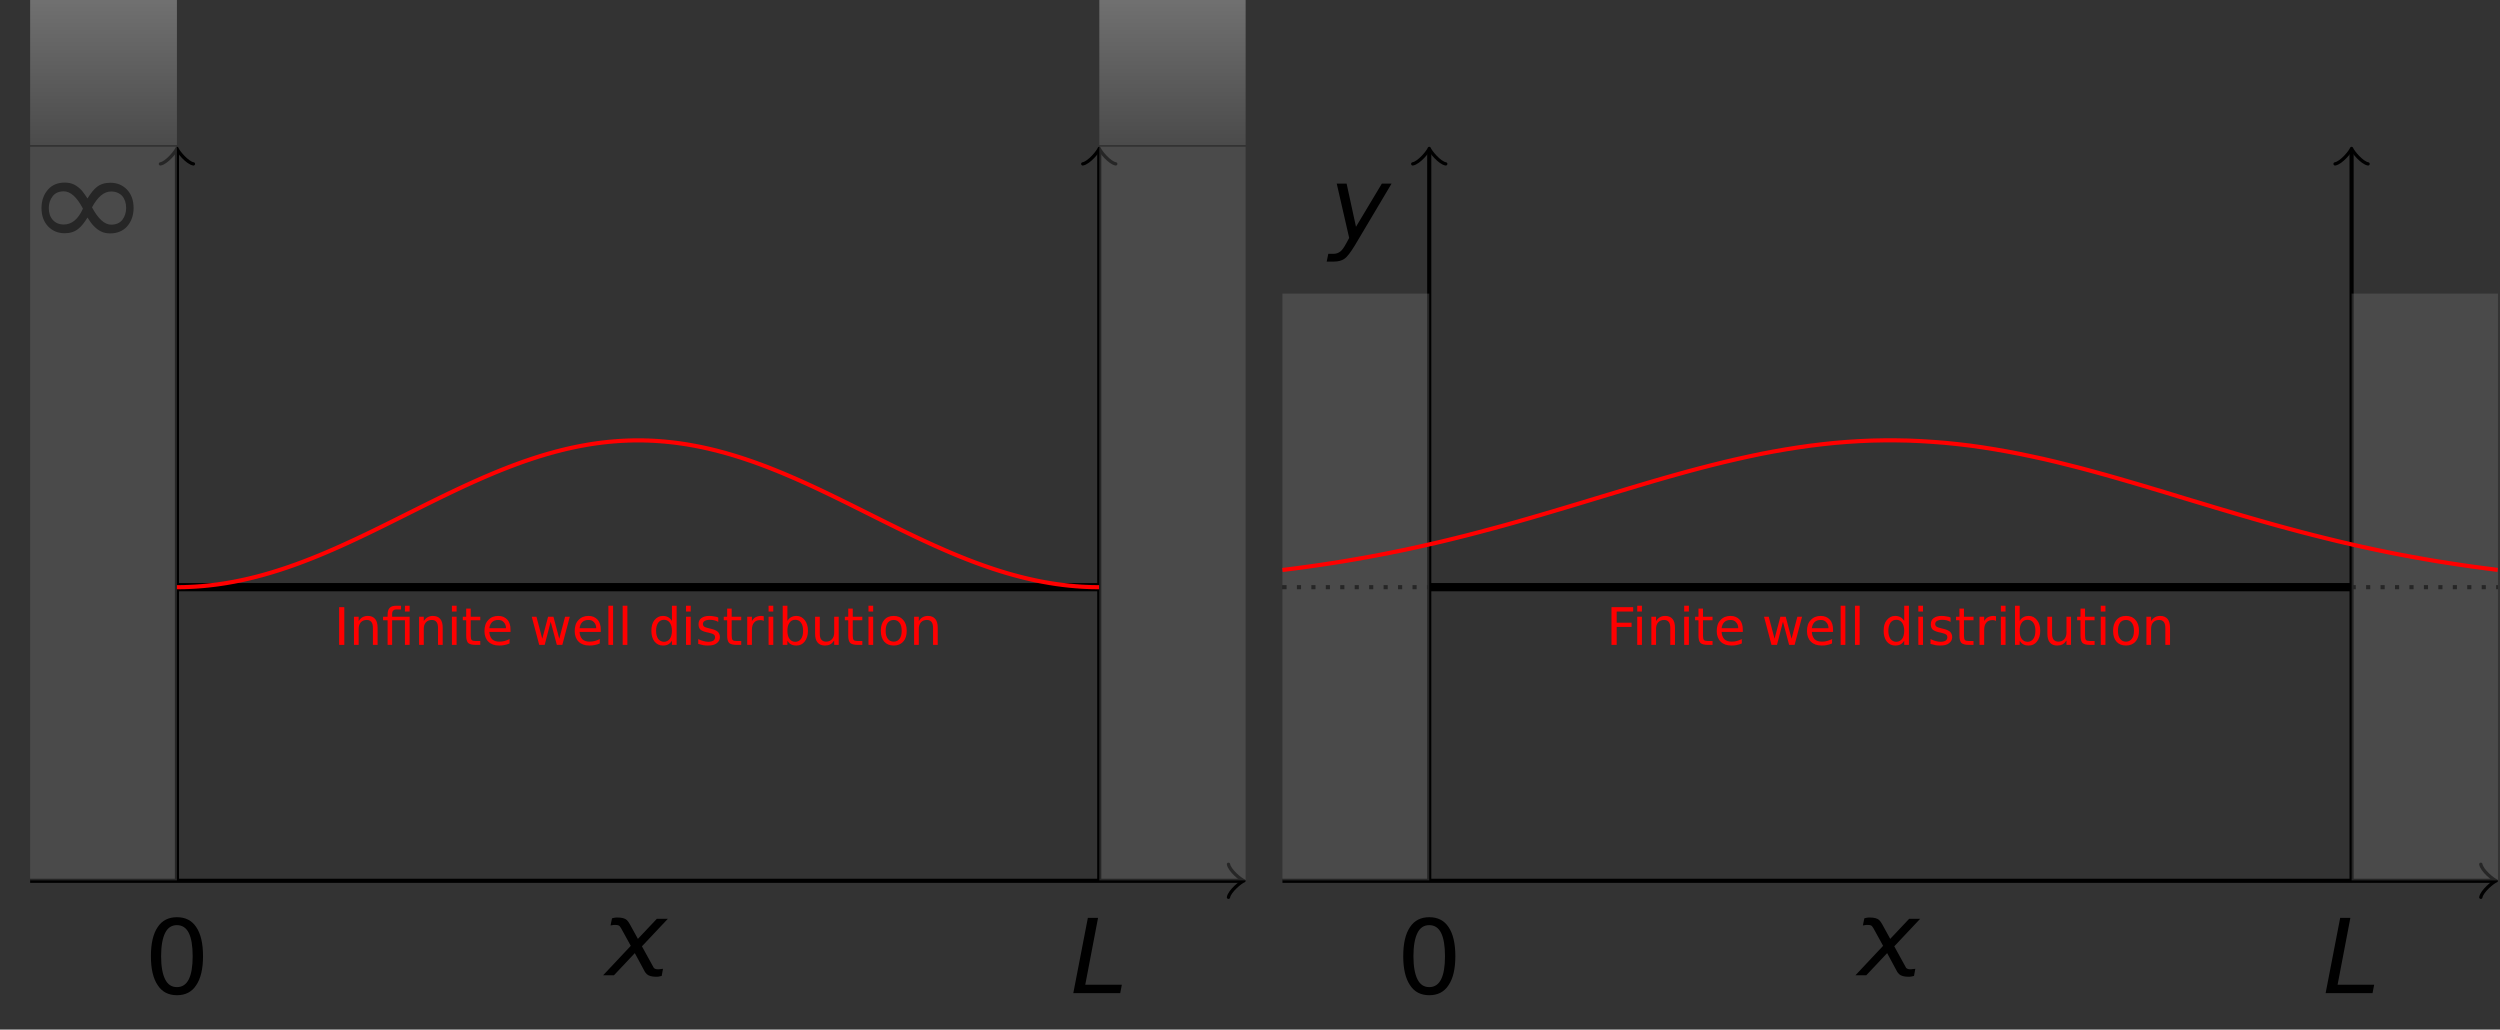 <?xml version="1.0" encoding="UTF-8"?>
<svg xmlns="http://www.w3.org/2000/svg" xmlns:xlink="http://www.w3.org/1999/xlink" width="241.373pt" height="99.406pt" viewBox="0 0 241.373 99.406" version="1.1">
<rect x="0" y="0" width="241.373" height="99.406" fill="#333333" stroke="none"/>
<defs>
<g>
<symbol overflow="visible" id="glyph0-0">
<path style="stroke:none;" d="M 0.5 1.766 L 5.484 1.766 L 5.484 -7.031 L 0.5 -7.031 Z M 1.062 1.203 L 1.062 -6.469 L 4.922 -6.469 L 4.922 1.203 Z M 1.062 1.203 "/>
</symbol>
<symbol overflow="visible" id="glyph0-1">
<path style="stroke:none;" d="M 5.562 -1.438 C 5.812 -1.172 6.047 -0.984 6.312 -0.859 C 6.562 -0.734 6.859 -0.672 7.203 -0.672 C 7.859 -0.672 8.391 -0.891 8.797 -1.312 C 9.234 -1.797 9.453 -2.406 9.453 -3.125 C 9.453 -3.875 9.234 -4.469 8.797 -4.922 C 8.375 -5.344 7.859 -5.562 7.219 -5.562 C 6.672 -5.562 6.234 -5.422 5.891 -5.141 C 5.609 -4.922 5.328 -4.562 5 -4.047 C 4.812 -4.344 4.625 -4.594 4.453 -4.812 C 4.234 -5.047 3.984 -5.25 3.703 -5.391 C 3.453 -5.516 3.156 -5.578 2.797 -5.578 C 2.141 -5.578 1.609 -5.359 1.219 -4.938 C 0.781 -4.453 0.562 -3.844 0.562 -3.125 C 0.562 -2.375 0.781 -1.781 1.219 -1.328 C 1.641 -0.906 2.156 -0.688 2.797 -0.688 C 3.328 -0.688 3.766 -0.828 4.109 -1.109 C 4.391 -1.328 4.688 -1.688 5 -2.203 C 5.234 -1.844 5.406 -1.594 5.562 -1.438 Z M 2.719 -1.531 C 2.266 -1.531 1.906 -1.688 1.656 -1.969 C 1.391 -2.266 1.266 -2.656 1.266 -3.125 C 1.266 -3.562 1.391 -3.953 1.656 -4.281 C 1.891 -4.578 2.25 -4.734 2.719 -4.734 C 3.359 -4.734 3.984 -4.172 4.562 -3.062 C 4.109 -2.047 3.484 -1.531 2.719 -1.531 Z M 7.281 -4.719 C 7.734 -4.719 8.094 -4.562 8.359 -4.281 C 8.609 -3.984 8.734 -3.594 8.734 -3.125 C 8.734 -2.688 8.609 -2.297 8.359 -1.969 C 8.109 -1.672 7.766 -1.516 7.281 -1.516 C 6.656 -1.516 6.031 -2.078 5.438 -3.188 C 5.984 -4.203 6.594 -4.719 7.281 -4.719 Z M 7.281 -4.719 "/>
</symbol>
<symbol overflow="visible" id="glyph0-2">
<path style="stroke:none;" d="M 3.172 -6.625 C 3.672 -6.625 4.062 -6.375 4.312 -5.875 C 4.562 -5.375 4.688 -4.625 4.688 -3.625 C 4.688 -2.625 4.562 -1.891 4.312 -1.391 C 4.062 -0.891 3.672 -0.641 3.172 -0.641 C 2.656 -0.641 2.281 -0.891 2.031 -1.391 C 1.781 -1.891 1.641 -2.625 1.641 -3.625 C 1.641 -4.625 1.781 -5.375 2.031 -5.875 C 2.281 -6.375 2.656 -6.625 3.172 -6.625 Z M 3.172 -7.391 C 2.359 -7.391 1.734 -7.078 1.312 -6.438 C 0.875 -5.797 0.656 -4.859 0.656 -3.625 C 0.656 -2.406 0.875 -1.469 1.312 -0.828 C 1.734 -0.172 2.359 0.141 3.172 0.141 C 3.984 0.141 4.609 -0.172 5.031 -0.828 C 5.469 -1.469 5.688 -2.406 5.688 -3.625 C 5.688 -4.859 5.469 -5.797 5.031 -6.438 C 4.609 -7.078 3.984 -7.391 3.172 -7.391 Z M 3.172 -7.391 "/>
</symbol>
<symbol overflow="visible" id="glyph1-0">
<path style="stroke:none;" d="M 0.5 1.766 L 5.484 1.766 L 5.484 -7.031 L 0.5 -7.031 Z M 1.062 1.203 L 1.062 -6.469 L 4.922 -6.469 L 4.922 1.203 Z M 1.062 1.203 "/>
</symbol>
<symbol overflow="visible" id="glyph1-1">
<path style="stroke:none;" d="M 2.312 -4.938 C 2.219 -5.109 2.109 -5.25 2.031 -5.328 C 1.844 -5.5 1.547 -5.578 1.109 -5.578 C 1.031 -5.578 0.953 -5.578 0.875 -5.562 C 0.781 -5.547 0.688 -5.531 0.594 -5.5 L 0.453 -4.812 L 0.75 -4.859 C 0.812 -4.859 0.875 -4.859 0.953 -4.859 C 1.109 -4.859 1.25 -4.828 1.328 -4.75 C 1.375 -4.688 1.422 -4.625 1.469 -4.547 L 2.406 -2.844 L -0.266 0 L 0.781 0 L 2.797 -2.141 L 3.781 -0.312 C 3.828 -0.25 3.891 -0.172 3.953 -0.109 C 4.141 0.062 4.453 0.141 4.844 0.141 C 4.922 0.141 5.016 0.141 5.109 0.125 C 5.188 0.109 5.281 0.094 5.391 0.062 L 5.516 -0.625 C 5.391 -0.609 5.297 -0.594 5.219 -0.594 C 5.156 -0.578 5.078 -0.578 5.031 -0.578 C 4.859 -0.578 4.719 -0.625 4.641 -0.703 C 4.641 -0.703 4.625 -0.734 4.609 -0.75 L 3.484 -2.797 L 5.984 -5.453 L 4.922 -5.453 L 3.094 -3.516 Z M 2.312 -4.938 "/>
</symbol>
<symbol overflow="visible" id="glyph1-2">
<path style="stroke:none;" d="M 1.672 -7.266 L 0.266 0 L 4.797 0 L 4.953 -0.812 L 1.422 -0.812 L 2.656 -7.266 Z M 1.672 -7.266 "/>
</symbol>
<symbol overflow="visible" id="glyph1-3">
<path style="stroke:none;" d="M 2.469 0.516 L 6.016 -5.453 L 5.078 -5.453 L 2.578 -1.281 L 1.672 -5.453 L 0.719 -5.453 L 1.922 -0.203 L 1.641 0.312 C 1.422 0.719 1.234 0.984 1.062 1.109 C 0.875 1.25 0.672 1.328 0.422 1.328 L -0.094 1.328 L -0.25 2.078 L 0.453 2.078 C 0.875 2.078 1.203 1.984 1.453 1.812 C 1.719 1.641 2.047 1.203 2.469 0.516 Z M 2.469 0.516 "/>
</symbol>
<symbol overflow="visible" id="glyph2-0">
<path style="stroke:none;" d="M 0.25 0.875 L 2.734 0.875 L 2.734 -3.516 L 0.25 -3.516 Z M 0.531 0.609 L 0.531 -3.234 L 2.469 -3.234 L 2.469 0.609 Z M 0.531 0.609 "/>
</symbol>
<symbol overflow="visible" id="glyph2-1">
<path style="stroke:none;" d="M 0.484 -3.641 L 0.484 0 L 0.984 0 L 0.984 -3.641 Z M 0.484 -3.641 "/>
</symbol>
<symbol overflow="visible" id="glyph2-2">
<path style="stroke:none;" d="M 2.734 -1.641 C 2.734 -2.031 2.656 -2.312 2.5 -2.5 C 2.328 -2.703 2.094 -2.797 1.781 -2.797 C 1.594 -2.797 1.422 -2.75 1.281 -2.672 C 1.141 -2.594 1.016 -2.469 0.906 -2.297 L 0.906 -2.719 L 0.453 -2.719 L 0.453 0 L 0.906 0 L 0.906 -1.547 C 0.906 -1.797 0.969 -2.016 1.109 -2.172 C 1.25 -2.328 1.438 -2.406 1.688 -2.406 C 1.891 -2.406 2.031 -2.344 2.141 -2.203 C 2.234 -2.078 2.281 -1.891 2.281 -1.625 L 2.281 0 L 2.734 0 Z M 2.734 -1.641 "/>
</symbol>
<symbol overflow="visible" id="glyph2-3">
<path style="stroke:none;" d="M 2.672 -2.719 L 0.984 -2.719 L 0.984 -2.969 C 0.984 -3.141 1.016 -3.25 1.094 -3.312 C 1.156 -3.391 1.266 -3.422 1.422 -3.422 L 1.844 -3.422 L 1.844 -3.781 L 1.406 -3.781 C 1.109 -3.781 0.891 -3.719 0.75 -3.578 C 0.609 -3.438 0.547 -3.219 0.547 -2.922 L 0.547 -2.719 L 0.109 -2.719 L 0.109 -2.375 L 0.547 -2.375 L 0.547 0 L 0.984 0 L 0.984 -2.375 L 2.219 -2.375 L 2.219 0 L 2.672 0 Z M 2.219 -3.781 L 2.219 -3.219 L 2.672 -3.219 L 2.672 -3.781 Z M 2.219 -3.781 "/>
</symbol>
<symbol overflow="visible" id="glyph2-4">
<path style="stroke:none;" d="M 0.469 -2.719 L 0.469 0 L 0.922 0 L 0.922 -2.719 Z M 0.469 -3.781 L 0.469 -3.219 L 0.922 -3.219 L 0.922 -3.781 Z M 0.469 -3.781 "/>
</symbol>
<symbol overflow="visible" id="glyph2-5">
<path style="stroke:none;" d="M 0.906 -3.5 L 0.469 -3.5 L 0.469 -2.719 L 0.141 -2.719 L 0.141 -2.375 L 0.469 -2.375 L 0.469 -0.891 C 0.469 -0.562 0.531 -0.328 0.656 -0.188 C 0.797 -0.062 1.031 0 1.375 0 L 1.828 0 L 1.828 -0.375 L 1.375 -0.375 C 1.188 -0.375 1.062 -0.406 1 -0.469 C 0.938 -0.531 0.906 -0.672 0.906 -0.891 L 0.906 -2.375 L 1.828 -2.375 L 1.828 -2.719 L 0.906 -2.719 Z M 0.906 -3.5 "/>
</symbol>
<symbol overflow="visible" id="glyph2-6">
<path style="stroke:none;" d="M 2.797 -1.469 C 2.797 -1.875 2.703 -2.203 2.484 -2.438 C 2.266 -2.672 1.984 -2.797 1.609 -2.797 C 1.203 -2.797 0.875 -2.656 0.641 -2.391 C 0.391 -2.141 0.281 -1.781 0.281 -1.328 C 0.281 -0.906 0.406 -0.562 0.656 -0.312 C 0.906 -0.062 1.25 0.062 1.688 0.062 C 1.859 0.062 2.031 0.062 2.203 0.016 C 2.375 -0.016 2.531 -0.062 2.703 -0.141 L 2.703 -0.562 C 2.531 -0.484 2.375 -0.406 2.219 -0.375 C 2.047 -0.328 1.891 -0.312 1.719 -0.312 C 1.422 -0.312 1.188 -0.391 1.016 -0.547 C 0.859 -0.719 0.766 -0.953 0.75 -1.25 L 2.797 -1.25 Z M 2.359 -1.609 L 0.75 -1.609 C 0.781 -1.859 0.875 -2.062 1.016 -2.203 C 1.172 -2.344 1.359 -2.406 1.609 -2.406 C 1.828 -2.406 2.016 -2.344 2.141 -2.188 C 2.281 -2.047 2.359 -1.844 2.359 -1.609 Z M 2.359 -1.609 "/>
</symbol>
<symbol overflow="visible" id="glyph2-7">
<path style="stroke:none;" d="M 0.203 -2.719 L 0.922 0 L 1.453 0 L 2.031 -2.234 L 2.625 0 L 3.156 0 L 3.875 -2.719 L 3.422 -2.719 L 2.859 -0.594 L 2.297 -2.719 L 1.781 -2.719 L 1.219 -0.594 L 0.656 -2.719 Z M 0.203 -2.719 "/>
</symbol>
<symbol overflow="visible" id="glyph2-8">
<path style="stroke:none;" d="M 0.469 -3.781 L 0.469 0 L 0.922 0 L 0.922 -3.781 Z M 0.469 -3.781 "/>
</symbol>
<symbol overflow="visible" id="glyph2-9">
<path style="stroke:none;" d="M 2.266 -2.312 C 2.172 -2.469 2.047 -2.594 1.906 -2.672 C 1.766 -2.75 1.594 -2.797 1.391 -2.797 C 1.062 -2.797 0.797 -2.656 0.578 -2.391 C 0.375 -2.141 0.281 -1.797 0.281 -1.359 C 0.281 -0.938 0.375 -0.594 0.578 -0.328 C 0.797 -0.062 1.062 0.062 1.391 0.062 C 1.594 0.062 1.766 0.031 1.906 -0.047 C 2.047 -0.125 2.172 -0.25 2.266 -0.406 L 2.266 0 L 2.719 0 L 2.719 -3.781 L 2.266 -3.781 Z M 0.734 -1.359 C 0.734 -1.688 0.812 -1.953 0.938 -2.141 C 1.078 -2.328 1.266 -2.422 1.5 -2.422 C 1.734 -2.422 1.922 -2.328 2.062 -2.141 C 2.188 -1.953 2.266 -1.688 2.266 -1.359 C 2.266 -1.031 2.188 -0.766 2.062 -0.578 C 1.922 -0.406 1.734 -0.297 1.5 -0.297 C 1.266 -0.297 1.078 -0.406 0.938 -0.578 C 0.812 -0.766 0.734 -1.031 0.734 -1.359 Z M 0.734 -1.359 "/>
</symbol>
<symbol overflow="visible" id="glyph2-10">
<path style="stroke:none;" d="M 2.203 -2.641 C 2.078 -2.703 1.953 -2.734 1.797 -2.75 C 1.656 -2.781 1.5 -2.797 1.328 -2.797 C 1 -2.797 0.75 -2.719 0.562 -2.578 C 0.375 -2.438 0.297 -2.25 0.297 -1.984 C 0.297 -1.781 0.344 -1.609 0.469 -1.484 C 0.594 -1.375 0.797 -1.281 1.078 -1.219 L 1.234 -1.188 C 1.516 -1.125 1.688 -1.062 1.766 -1 C 1.859 -0.938 1.891 -0.844 1.891 -0.719 C 1.891 -0.594 1.828 -0.484 1.719 -0.406 C 1.609 -0.344 1.453 -0.297 1.234 -0.297 C 1.078 -0.297 0.922 -0.328 0.75 -0.375 C 0.594 -0.406 0.438 -0.484 0.266 -0.562 L 0.266 -0.094 C 0.438 -0.047 0.609 0 0.766 0.031 C 0.922 0.062 1.078 0.062 1.219 0.062 C 1.578 0.062 1.859 0 2.047 -0.156 C 2.25 -0.297 2.359 -0.5 2.359 -0.75 C 2.359 -0.969 2.281 -1.141 2.156 -1.266 C 2.016 -1.391 1.797 -1.484 1.469 -1.562 L 1.328 -1.594 C 1.078 -1.656 0.922 -1.703 0.844 -1.766 C 0.766 -1.828 0.719 -1.906 0.719 -2.016 C 0.719 -2.141 0.781 -2.25 0.891 -2.312 C 1 -2.375 1.172 -2.422 1.391 -2.422 C 1.531 -2.422 1.672 -2.406 1.812 -2.375 C 1.953 -2.344 2.078 -2.281 2.203 -2.219 Z M 2.203 -2.641 "/>
</symbol>
<symbol overflow="visible" id="glyph2-11">
<path style="stroke:none;" d="M 2.047 -2.312 L 2.047 -2.766 C 2 -2.781 1.969 -2.781 1.922 -2.781 C 1.891 -2.797 1.859 -2.797 1.812 -2.797 C 1.609 -2.797 1.422 -2.75 1.266 -2.672 C 1.125 -2.594 1 -2.469 0.906 -2.297 L 0.906 -2.719 L 0.453 -2.719 L 0.453 0 L 0.906 0 L 0.906 -1.438 C 0.906 -1.75 0.969 -1.984 1.109 -2.141 C 1.234 -2.312 1.438 -2.391 1.688 -2.391 C 1.766 -2.391 1.828 -2.391 1.891 -2.375 C 1.938 -2.359 2 -2.344 2.047 -2.312 Z M 2.047 -2.312 "/>
</symbol>
<symbol overflow="visible" id="glyph2-12">
<path style="stroke:none;" d="M 2.422 -1.359 C 2.422 -1.031 2.359 -0.766 2.219 -0.578 C 2.094 -0.406 1.906 -0.297 1.672 -0.297 C 1.422 -0.297 1.234 -0.406 1.109 -0.578 C 0.969 -0.766 0.906 -1.031 0.906 -1.359 C 0.906 -1.688 0.969 -1.953 1.109 -2.141 C 1.234 -2.328 1.422 -2.422 1.672 -2.422 C 1.906 -2.422 2.094 -2.328 2.219 -2.141 C 2.359 -1.953 2.422 -1.688 2.422 -1.359 Z M 0.906 -2.312 L 0.906 -3.781 L 0.453 -3.781 L 0.453 0 L 0.906 0 L 0.906 -0.406 C 1 -0.25 1.109 -0.125 1.266 -0.047 C 1.406 0.031 1.578 0.062 1.781 0.062 C 2.109 0.062 2.375 -0.062 2.578 -0.328 C 2.781 -0.594 2.891 -0.938 2.891 -1.359 C 2.891 -1.797 2.781 -2.141 2.578 -2.391 C 2.375 -2.656 2.109 -2.797 1.781 -2.797 C 1.578 -2.797 1.406 -2.75 1.266 -2.672 C 1.109 -2.594 1 -2.469 0.906 -2.312 Z M 0.906 -2.312 "/>
</symbol>
<symbol overflow="visible" id="glyph2-13">
<path style="stroke:none;" d="M 0.422 -1.078 C 0.422 -0.703 0.5 -0.406 0.672 -0.219 C 0.828 -0.031 1.062 0.062 1.375 0.062 C 1.562 0.062 1.734 0.031 1.875 -0.047 C 2.031 -0.125 2.141 -0.25 2.266 -0.422 L 2.266 0 L 2.703 0 L 2.703 -2.719 L 2.266 -2.719 L 2.266 -1.188 C 2.266 -0.906 2.188 -0.703 2.047 -0.547 C 1.906 -0.391 1.719 -0.312 1.469 -0.312 C 1.281 -0.312 1.125 -0.391 1.016 -0.516 C 0.922 -0.641 0.875 -0.828 0.875 -1.094 L 0.875 -2.719 L 0.422 -2.719 Z M 0.422 -1.078 "/>
</symbol>
<symbol overflow="visible" id="glyph2-14">
<path style="stroke:none;" d="M 1.531 -2.406 C 1.766 -2.406 1.953 -2.312 2.094 -2.125 C 2.234 -1.938 2.297 -1.688 2.297 -1.359 C 2.297 -1.031 2.234 -0.781 2.094 -0.594 C 1.953 -0.406 1.766 -0.312 1.531 -0.312 C 1.281 -0.312 1.094 -0.406 0.953 -0.594 C 0.812 -0.781 0.75 -1.031 0.75 -1.359 C 0.75 -1.688 0.812 -1.938 0.953 -2.141 C 1.094 -2.312 1.281 -2.406 1.531 -2.406 Z M 1.531 -2.797 C 1.141 -2.797 0.828 -2.672 0.609 -2.406 C 0.391 -2.156 0.281 -1.812 0.281 -1.359 C 0.281 -0.906 0.391 -0.562 0.609 -0.312 C 0.828 -0.062 1.141 0.062 1.531 0.062 C 1.906 0.062 2.219 -0.062 2.438 -0.312 C 2.672 -0.562 2.781 -0.906 2.781 -1.359 C 2.781 -1.812 2.672 -2.156 2.438 -2.406 C 2.219 -2.672 1.906 -2.797 1.531 -2.797 Z M 1.531 -2.797 "/>
</symbol>
<symbol overflow="visible" id="glyph2-15">
<path style="stroke:none;" d="M 0.484 -3.641 L 0.484 0 L 0.984 0 L 0.984 -1.734 L 2.422 -1.734 L 2.422 -2.141 L 0.984 -2.141 L 0.984 -3.219 L 2.578 -3.219 L 2.578 -3.641 Z M 0.484 -3.641 "/>
</symbol>
</g>
<clipPath id="clip1">
  <path d="M 2.91 0 L 17.082 0 L 17.082 14 L 2.91 14 Z M 2.91 0 "/>
</clipPath>
<linearGradient id="linear0" gradientUnits="userSpaceOnUse" x1="0" y1="25.003" x2="0" y2="74.992" gradientTransform="matrix(0.283,0,0,-0.283,-4.18,21.26)">
<stop offset="0" style="stop-color:rgb(50.002%,50.002%,50.002%);stop-opacity:0.3;"/>
<stop offset="0.008" style="stop-color:rgb(50.197%,50.197%,50.197%);stop-opacity:0.3;"/>
<stop offset="0.016" style="stop-color:rgb(50.587%,50.587%,50.587%);stop-opacity:0.3;"/>
<stop offset="0.023" style="stop-color:rgb(50.978%,50.978%,50.978%);stop-opacity:0.3;"/>
<stop offset="0.031" style="stop-color:rgb(51.369%,51.369%,51.369%);stop-opacity:0.3;"/>
<stop offset="0.039" style="stop-color:rgb(51.759%,51.759%,51.759%);stop-opacity:0.3;"/>
<stop offset="0.047" style="stop-color:rgb(52.15%,52.15%,52.15%);stop-opacity:0.3;"/>
<stop offset="0.055" style="stop-color:rgb(52.541%,52.541%,52.541%);stop-opacity:0.3;"/>
<stop offset="0.062" style="stop-color:rgb(52.931%,52.931%,52.931%);stop-opacity:0.3;"/>
<stop offset="0.07" style="stop-color:rgb(53.322%,53.322%,53.322%);stop-opacity:0.3;"/>
<stop offset="0.078" style="stop-color:rgb(53.712%,53.712%,53.712%);stop-opacity:0.3;"/>
<stop offset="0.086" style="stop-color:rgb(54.103%,54.103%,54.103%);stop-opacity:0.3;"/>
<stop offset="0.094" style="stop-color:rgb(54.492%,54.492%,54.492%);stop-opacity:0.3;"/>
<stop offset="0.102" style="stop-color:rgb(54.883%,54.883%,54.883%);stop-opacity:0.3;"/>
<stop offset="0.109" style="stop-color:rgb(55.273%,55.273%,55.273%);stop-opacity:0.3;"/>
<stop offset="0.117" style="stop-color:rgb(55.664%,55.664%,55.664%);stop-opacity:0.3;"/>
<stop offset="0.125" style="stop-color:rgb(56.055%,56.055%,56.055%);stop-opacity:0.3;"/>
<stop offset="0.133" style="stop-color:rgb(56.445%,56.445%,56.445%);stop-opacity:0.3;"/>
<stop offset="0.141" style="stop-color:rgb(56.836%,56.836%,56.836%);stop-opacity:0.3;"/>
<stop offset="0.148" style="stop-color:rgb(57.227%,57.227%,57.227%);stop-opacity:0.3;"/>
<stop offset="0.156" style="stop-color:rgb(57.617%,57.617%,57.617%);stop-opacity:0.3;"/>
<stop offset="0.164" style="stop-color:rgb(58.008%,58.008%,58.008%);stop-opacity:0.3;"/>
<stop offset="0.172" style="stop-color:rgb(58.398%,58.398%,58.398%);stop-opacity:0.3;"/>
<stop offset="0.18" style="stop-color:rgb(58.789%,58.789%,58.789%);stop-opacity:0.3;"/>
<stop offset="0.188" style="stop-color:rgb(59.18%,59.18%,59.18%);stop-opacity:0.3;"/>
<stop offset="0.195" style="stop-color:rgb(59.57%,59.57%,59.57%);stop-opacity:0.3;"/>
<stop offset="0.203" style="stop-color:rgb(59.961%,59.961%,59.961%);stop-opacity:0.3;"/>
<stop offset="0.211" style="stop-color:rgb(60.352%,60.352%,60.352%);stop-opacity:0.3;"/>
<stop offset="0.219" style="stop-color:rgb(60.742%,60.742%,60.742%);stop-opacity:0.3;"/>
<stop offset="0.227" style="stop-color:rgb(61.131%,61.131%,61.131%);stop-opacity:0.3;"/>
<stop offset="0.234" style="stop-color:rgb(61.522%,61.522%,61.522%);stop-opacity:0.3;"/>
<stop offset="0.242" style="stop-color:rgb(61.913%,61.913%,61.913%);stop-opacity:0.3;"/>
<stop offset="0.25" style="stop-color:rgb(62.303%,62.303%,62.303%);stop-opacity:0.3;"/>
<stop offset="0.258" style="stop-color:rgb(62.694%,62.694%,62.694%);stop-opacity:0.3;"/>
<stop offset="0.266" style="stop-color:rgb(63.084%,63.084%,63.084%);stop-opacity:0.3;"/>
<stop offset="0.273" style="stop-color:rgb(63.475%,63.475%,63.475%);stop-opacity:0.3;"/>
<stop offset="0.281" style="stop-color:rgb(63.866%,63.866%,63.866%);stop-opacity:0.3;"/>
<stop offset="0.289" style="stop-color:rgb(64.256%,64.256%,64.256%);stop-opacity:0.3;"/>
<stop offset="0.297" style="stop-color:rgb(64.647%,64.647%,64.647%);stop-opacity:0.3;"/>
<stop offset="0.305" style="stop-color:rgb(65.038%,65.038%,65.038%);stop-opacity:0.3;"/>
<stop offset="0.312" style="stop-color:rgb(65.428%,65.428%,65.428%);stop-opacity:0.3;"/>
<stop offset="0.32" style="stop-color:rgb(65.819%,65.819%,65.819%);stop-opacity:0.3;"/>
<stop offset="0.328" style="stop-color:rgb(66.209%,66.209%,66.209%);stop-opacity:0.3;"/>
<stop offset="0.336" style="stop-color:rgb(66.6%,66.6%,66.6%);stop-opacity:0.3;"/>
<stop offset="0.344" style="stop-color:rgb(66.991%,66.991%,66.991%);stop-opacity:0.3;"/>
<stop offset="0.352" style="stop-color:rgb(67.381%,67.381%,67.381%);stop-opacity:0.3;"/>
<stop offset="0.359" style="stop-color:rgb(67.77%,67.77%,67.77%);stop-opacity:0.3;"/>
<stop offset="0.367" style="stop-color:rgb(68.161%,68.161%,68.161%);stop-opacity:0.3;"/>
<stop offset="0.375" style="stop-color:rgb(68.552%,68.552%,68.552%);stop-opacity:0.3;"/>
<stop offset="0.383" style="stop-color:rgb(68.942%,68.942%,68.942%);stop-opacity:0.3;"/>
<stop offset="0.391" style="stop-color:rgb(69.333%,69.333%,69.333%);stop-opacity:0.3;"/>
<stop offset="0.398" style="stop-color:rgb(69.724%,69.724%,69.724%);stop-opacity:0.3;"/>
<stop offset="0.406" style="stop-color:rgb(70.114%,70.114%,70.114%);stop-opacity:0.3;"/>
<stop offset="0.414" style="stop-color:rgb(70.505%,70.505%,70.505%);stop-opacity:0.3;"/>
<stop offset="0.422" style="stop-color:rgb(70.895%,70.895%,70.895%);stop-opacity:0.3;"/>
<stop offset="0.43" style="stop-color:rgb(71.286%,71.286%,71.286%);stop-opacity:0.3;"/>
<stop offset="0.438" style="stop-color:rgb(71.677%,71.677%,71.677%);stop-opacity:0.3;"/>
<stop offset="0.445" style="stop-color:rgb(72.067%,72.067%,72.067%);stop-opacity:0.3;"/>
<stop offset="0.453" style="stop-color:rgb(72.458%,72.458%,72.458%);stop-opacity:0.3;"/>
<stop offset="0.461" style="stop-color:rgb(72.849%,72.849%,72.849%);stop-opacity:0.3;"/>
<stop offset="0.469" style="stop-color:rgb(73.239%,73.239%,73.239%);stop-opacity:0.3;"/>
<stop offset="0.477" style="stop-color:rgb(73.63%,73.63%,73.63%);stop-opacity:0.3;"/>
<stop offset="0.484" style="stop-color:rgb(74.02%,74.02%,74.02%);stop-opacity:0.3;"/>
<stop offset="0.492" style="stop-color:rgb(74.411%,74.411%,74.411%);stop-opacity:0.3;"/>
<stop offset="0.5" style="stop-color:rgb(74.8%,74.8%,74.8%);stop-opacity:0.3;"/>
<stop offset="0.508" style="stop-color:rgb(75.191%,75.191%,75.191%);stop-opacity:0.3;"/>
<stop offset="0.516" style="stop-color:rgb(75.581%,75.581%,75.581%);stop-opacity:0.3;"/>
<stop offset="0.523" style="stop-color:rgb(75.972%,75.972%,75.972%);stop-opacity:0.3;"/>
<stop offset="0.531" style="stop-color:rgb(76.363%,76.363%,76.363%);stop-opacity:0.3;"/>
<stop offset="0.539" style="stop-color:rgb(76.753%,76.753%,76.753%);stop-opacity:0.3;"/>
<stop offset="0.547" style="stop-color:rgb(77.144%,77.144%,77.144%);stop-opacity:0.3;"/>
<stop offset="0.555" style="stop-color:rgb(77.534%,77.534%,77.534%);stop-opacity:0.3;"/>
<stop offset="0.562" style="stop-color:rgb(77.925%,77.925%,77.925%);stop-opacity:0.3;"/>
<stop offset="0.57" style="stop-color:rgb(78.316%,78.316%,78.316%);stop-opacity:0.3;"/>
<stop offset="0.578" style="stop-color:rgb(78.706%,78.706%,78.706%);stop-opacity:0.3;"/>
<stop offset="0.586" style="stop-color:rgb(79.097%,79.097%,79.097%);stop-opacity:0.3;"/>
<stop offset="0.594" style="stop-color:rgb(79.488%,79.488%,79.488%);stop-opacity:0.3;"/>
<stop offset="0.602" style="stop-color:rgb(79.878%,79.878%,79.878%);stop-opacity:0.3;"/>
<stop offset="0.609" style="stop-color:rgb(80.269%,80.269%,80.269%);stop-opacity:0.3;"/>
<stop offset="0.617" style="stop-color:rgb(80.659%,80.659%,80.659%);stop-opacity:0.3;"/>
<stop offset="0.625" style="stop-color:rgb(81.05%,81.05%,81.05%);stop-opacity:0.3;"/>
<stop offset="0.633" style="stop-color:rgb(81.439%,81.439%,81.439%);stop-opacity:0.3;"/>
<stop offset="0.641" style="stop-color:rgb(81.83%,81.83%,81.83%);stop-opacity:0.3;"/>
<stop offset="0.648" style="stop-color:rgb(82.22%,82.22%,82.22%);stop-opacity:0.3;"/>
<stop offset="0.656" style="stop-color:rgb(82.611%,82.611%,82.611%);stop-opacity:0.3;"/>
<stop offset="0.664" style="stop-color:rgb(83.002%,83.002%,83.002%);stop-opacity:0.3;"/>
<stop offset="0.672" style="stop-color:rgb(83.392%,83.392%,83.392%);stop-opacity:0.3;"/>
<stop offset="0.68" style="stop-color:rgb(83.783%,83.783%,83.783%);stop-opacity:0.3;"/>
<stop offset="0.688" style="stop-color:rgb(84.174%,84.174%,84.174%);stop-opacity:0.3;"/>
<stop offset="0.695" style="stop-color:rgb(84.564%,84.564%,84.564%);stop-opacity:0.3;"/>
<stop offset="0.703" style="stop-color:rgb(84.955%,84.955%,84.955%);stop-opacity:0.3;"/>
<stop offset="0.711" style="stop-color:rgb(85.345%,85.345%,85.345%);stop-opacity:0.3;"/>
<stop offset="0.719" style="stop-color:rgb(85.736%,85.736%,85.736%);stop-opacity:0.3;"/>
<stop offset="0.727" style="stop-color:rgb(86.127%,86.127%,86.127%);stop-opacity:0.3;"/>
<stop offset="0.734" style="stop-color:rgb(86.517%,86.517%,86.517%);stop-opacity:0.3;"/>
<stop offset="0.742" style="stop-color:rgb(86.908%,86.908%,86.908%);stop-opacity:0.3;"/>
<stop offset="0.75" style="stop-color:rgb(87.299%,87.299%,87.299%);stop-opacity:0.3;"/>
<stop offset="0.758" style="stop-color:rgb(87.689%,87.689%,87.689%);stop-opacity:0.3;"/>
<stop offset="0.766" style="stop-color:rgb(88.08%,88.08%,88.08%);stop-opacity:0.3;"/>
<stop offset="0.773" style="stop-color:rgb(88.469%,88.469%,88.469%);stop-opacity:0.3;"/>
<stop offset="0.781" style="stop-color:rgb(88.86%,88.86%,88.86%);stop-opacity:0.3;"/>
<stop offset="0.789" style="stop-color:rgb(89.25%,89.25%,89.25%);stop-opacity:0.3;"/>
<stop offset="0.797" style="stop-color:rgb(89.641%,89.641%,89.641%);stop-opacity:0.3;"/>
<stop offset="0.805" style="stop-color:rgb(90.031%,90.031%,90.031%);stop-opacity:0.3;"/>
<stop offset="0.812" style="stop-color:rgb(90.422%,90.422%,90.422%);stop-opacity:0.3;"/>
<stop offset="0.82" style="stop-color:rgb(90.813%,90.813%,90.813%);stop-opacity:0.3;"/>
<stop offset="0.828" style="stop-color:rgb(91.203%,91.203%,91.203%);stop-opacity:0.3;"/>
<stop offset="0.836" style="stop-color:rgb(91.594%,91.594%,91.594%);stop-opacity:0.3;"/>
<stop offset="0.844" style="stop-color:rgb(91.985%,91.985%,91.985%);stop-opacity:0.3;"/>
<stop offset="0.852" style="stop-color:rgb(92.375%,92.375%,92.375%);stop-opacity:0.3;"/>
<stop offset="0.859" style="stop-color:rgb(92.766%,92.766%,92.766%);stop-opacity:0.3;"/>
<stop offset="0.867" style="stop-color:rgb(93.156%,93.156%,93.156%);stop-opacity:0.3;"/>
<stop offset="0.875" style="stop-color:rgb(93.547%,93.547%,93.547%);stop-opacity:0.3;"/>
<stop offset="0.883" style="stop-color:rgb(93.938%,93.938%,93.938%);stop-opacity:0.3;"/>
<stop offset="0.891" style="stop-color:rgb(94.328%,94.328%,94.328%);stop-opacity:0.3;"/>
<stop offset="0.898" style="stop-color:rgb(94.719%,94.719%,94.719%);stop-opacity:0.3;"/>
<stop offset="0.906" style="stop-color:rgb(95.108%,95.108%,95.108%);stop-opacity:0.3;"/>
<stop offset="0.914" style="stop-color:rgb(95.499%,95.499%,95.499%);stop-opacity:0.3;"/>
<stop offset="0.922" style="stop-color:rgb(95.889%,95.889%,95.889%);stop-opacity:0.3;"/>
<stop offset="0.93" style="stop-color:rgb(96.28%,96.28%,96.28%);stop-opacity:0.3;"/>
<stop offset="0.938" style="stop-color:rgb(96.671%,96.671%,96.671%);stop-opacity:0.3;"/>
<stop offset="0.945" style="stop-color:rgb(97.061%,97.061%,97.061%);stop-opacity:0.3;"/>
<stop offset="0.953" style="stop-color:rgb(97.452%,97.452%,97.452%);stop-opacity:0.3;"/>
<stop offset="0.961" style="stop-color:rgb(97.842%,97.842%,97.842%);stop-opacity:0.3;"/>
<stop offset="0.969" style="stop-color:rgb(98.233%,98.233%,98.233%);stop-opacity:0.3;"/>
<stop offset="0.977" style="stop-color:rgb(98.624%,98.624%,98.624%);stop-opacity:0.3;"/>
<stop offset="0.984" style="stop-color:rgb(99.014%,99.014%,99.014%);stop-opacity:0.3;"/>
<stop offset="0.992" style="stop-color:rgb(99.405%,99.405%,99.405%);stop-opacity:0.3;"/>
<stop offset="1" style="stop-color:rgb(99.796%,99.796%,99.796%);stop-opacity:0.3;"/>
</linearGradient>
<clipPath id="clip2">
  <path d="M 2.91 14.172 L 17.082 14.172 L 17.082 85 L 2.91 85 Z M 2.91 14.172 "/>
</clipPath>
<linearGradient id="linear1" gradientUnits="userSpaceOnUse" x1="0" y1="25.003" x2="0" y2="74.997" gradientTransform="matrix(0.283,0,0,-1.418,-4.18,120.481)">
<stop offset="0" style="stop-color:rgb(50%,50%,50%);stop-opacity:0.3;"/>
<stop offset="0.5" style="stop-color:rgb(50%,50%,50%);stop-opacity:0.3;"/>
<stop offset="1" style="stop-color:rgb(50%,50%,50%);stop-opacity:0.3;"/>
</linearGradient>
<clipPath id="clip3">
  <path d="M 106.137 0 L 120.266 0 L 120.266 14 L 106.137 14 Z M 106.137 0 "/>
</clipPath>
<linearGradient id="linear2" gradientUnits="userSpaceOnUse" x1="0" y1="25.003" x2="0" y2="74.992" gradientTransform="matrix(0.283,0,0,-0.283,99.07,21.26)">
<stop offset="0" style="stop-color:rgb(50.002%,50.002%,50.002%);stop-opacity:0.3;"/>
<stop offset="0.008" style="stop-color:rgb(50.197%,50.197%,50.197%);stop-opacity:0.3;"/>
<stop offset="0.016" style="stop-color:rgb(50.587%,50.587%,50.587%);stop-opacity:0.3;"/>
<stop offset="0.023" style="stop-color:rgb(50.978%,50.978%,50.978%);stop-opacity:0.3;"/>
<stop offset="0.031" style="stop-color:rgb(51.369%,51.369%,51.369%);stop-opacity:0.3;"/>
<stop offset="0.039" style="stop-color:rgb(51.759%,51.759%,51.759%);stop-opacity:0.3;"/>
<stop offset="0.047" style="stop-color:rgb(52.15%,52.15%,52.15%);stop-opacity:0.3;"/>
<stop offset="0.055" style="stop-color:rgb(52.541%,52.541%,52.541%);stop-opacity:0.3;"/>
<stop offset="0.062" style="stop-color:rgb(52.931%,52.931%,52.931%);stop-opacity:0.3;"/>
<stop offset="0.07" style="stop-color:rgb(53.322%,53.322%,53.322%);stop-opacity:0.3;"/>
<stop offset="0.078" style="stop-color:rgb(53.712%,53.712%,53.712%);stop-opacity:0.3;"/>
<stop offset="0.086" style="stop-color:rgb(54.103%,54.103%,54.103%);stop-opacity:0.3;"/>
<stop offset="0.094" style="stop-color:rgb(54.492%,54.492%,54.492%);stop-opacity:0.3;"/>
<stop offset="0.102" style="stop-color:rgb(54.883%,54.883%,54.883%);stop-opacity:0.3;"/>
<stop offset="0.109" style="stop-color:rgb(55.273%,55.273%,55.273%);stop-opacity:0.3;"/>
<stop offset="0.117" style="stop-color:rgb(55.664%,55.664%,55.664%);stop-opacity:0.3;"/>
<stop offset="0.125" style="stop-color:rgb(56.055%,56.055%,56.055%);stop-opacity:0.3;"/>
<stop offset="0.133" style="stop-color:rgb(56.445%,56.445%,56.445%);stop-opacity:0.3;"/>
<stop offset="0.141" style="stop-color:rgb(56.836%,56.836%,56.836%);stop-opacity:0.3;"/>
<stop offset="0.148" style="stop-color:rgb(57.227%,57.227%,57.227%);stop-opacity:0.3;"/>
<stop offset="0.156" style="stop-color:rgb(57.617%,57.617%,57.617%);stop-opacity:0.3;"/>
<stop offset="0.164" style="stop-color:rgb(58.008%,58.008%,58.008%);stop-opacity:0.3;"/>
<stop offset="0.172" style="stop-color:rgb(58.398%,58.398%,58.398%);stop-opacity:0.3;"/>
<stop offset="0.18" style="stop-color:rgb(58.789%,58.789%,58.789%);stop-opacity:0.3;"/>
<stop offset="0.188" style="stop-color:rgb(59.18%,59.18%,59.18%);stop-opacity:0.3;"/>
<stop offset="0.195" style="stop-color:rgb(59.57%,59.57%,59.57%);stop-opacity:0.3;"/>
<stop offset="0.203" style="stop-color:rgb(59.961%,59.961%,59.961%);stop-opacity:0.3;"/>
<stop offset="0.211" style="stop-color:rgb(60.352%,60.352%,60.352%);stop-opacity:0.3;"/>
<stop offset="0.219" style="stop-color:rgb(60.742%,60.742%,60.742%);stop-opacity:0.3;"/>
<stop offset="0.227" style="stop-color:rgb(61.131%,61.131%,61.131%);stop-opacity:0.3;"/>
<stop offset="0.234" style="stop-color:rgb(61.522%,61.522%,61.522%);stop-opacity:0.3;"/>
<stop offset="0.242" style="stop-color:rgb(61.913%,61.913%,61.913%);stop-opacity:0.3;"/>
<stop offset="0.25" style="stop-color:rgb(62.303%,62.303%,62.303%);stop-opacity:0.3;"/>
<stop offset="0.258" style="stop-color:rgb(62.694%,62.694%,62.694%);stop-opacity:0.3;"/>
<stop offset="0.266" style="stop-color:rgb(63.084%,63.084%,63.084%);stop-opacity:0.3;"/>
<stop offset="0.273" style="stop-color:rgb(63.475%,63.475%,63.475%);stop-opacity:0.3;"/>
<stop offset="0.281" style="stop-color:rgb(63.866%,63.866%,63.866%);stop-opacity:0.3;"/>
<stop offset="0.289" style="stop-color:rgb(64.256%,64.256%,64.256%);stop-opacity:0.3;"/>
<stop offset="0.297" style="stop-color:rgb(64.647%,64.647%,64.647%);stop-opacity:0.3;"/>
<stop offset="0.305" style="stop-color:rgb(65.038%,65.038%,65.038%);stop-opacity:0.3;"/>
<stop offset="0.312" style="stop-color:rgb(65.428%,65.428%,65.428%);stop-opacity:0.3;"/>
<stop offset="0.32" style="stop-color:rgb(65.819%,65.819%,65.819%);stop-opacity:0.3;"/>
<stop offset="0.328" style="stop-color:rgb(66.209%,66.209%,66.209%);stop-opacity:0.3;"/>
<stop offset="0.336" style="stop-color:rgb(66.6%,66.6%,66.6%);stop-opacity:0.3;"/>
<stop offset="0.344" style="stop-color:rgb(66.991%,66.991%,66.991%);stop-opacity:0.3;"/>
<stop offset="0.352" style="stop-color:rgb(67.381%,67.381%,67.381%);stop-opacity:0.3;"/>
<stop offset="0.359" style="stop-color:rgb(67.77%,67.77%,67.77%);stop-opacity:0.3;"/>
<stop offset="0.367" style="stop-color:rgb(68.161%,68.161%,68.161%);stop-opacity:0.3;"/>
<stop offset="0.375" style="stop-color:rgb(68.552%,68.552%,68.552%);stop-opacity:0.3;"/>
<stop offset="0.383" style="stop-color:rgb(68.942%,68.942%,68.942%);stop-opacity:0.3;"/>
<stop offset="0.391" style="stop-color:rgb(69.333%,69.333%,69.333%);stop-opacity:0.3;"/>
<stop offset="0.398" style="stop-color:rgb(69.724%,69.724%,69.724%);stop-opacity:0.3;"/>
<stop offset="0.406" style="stop-color:rgb(70.114%,70.114%,70.114%);stop-opacity:0.3;"/>
<stop offset="0.414" style="stop-color:rgb(70.505%,70.505%,70.505%);stop-opacity:0.3;"/>
<stop offset="0.422" style="stop-color:rgb(70.895%,70.895%,70.895%);stop-opacity:0.3;"/>
<stop offset="0.43" style="stop-color:rgb(71.286%,71.286%,71.286%);stop-opacity:0.3;"/>
<stop offset="0.438" style="stop-color:rgb(71.677%,71.677%,71.677%);stop-opacity:0.3;"/>
<stop offset="0.445" style="stop-color:rgb(72.067%,72.067%,72.067%);stop-opacity:0.3;"/>
<stop offset="0.453" style="stop-color:rgb(72.458%,72.458%,72.458%);stop-opacity:0.3;"/>
<stop offset="0.461" style="stop-color:rgb(72.849%,72.849%,72.849%);stop-opacity:0.3;"/>
<stop offset="0.469" style="stop-color:rgb(73.239%,73.239%,73.239%);stop-opacity:0.3;"/>
<stop offset="0.477" style="stop-color:rgb(73.63%,73.63%,73.63%);stop-opacity:0.3;"/>
<stop offset="0.484" style="stop-color:rgb(74.02%,74.02%,74.02%);stop-opacity:0.3;"/>
<stop offset="0.492" style="stop-color:rgb(74.411%,74.411%,74.411%);stop-opacity:0.3;"/>
<stop offset="0.5" style="stop-color:rgb(74.8%,74.8%,74.8%);stop-opacity:0.3;"/>
<stop offset="0.508" style="stop-color:rgb(75.191%,75.191%,75.191%);stop-opacity:0.3;"/>
<stop offset="0.516" style="stop-color:rgb(75.581%,75.581%,75.581%);stop-opacity:0.3;"/>
<stop offset="0.523" style="stop-color:rgb(75.972%,75.972%,75.972%);stop-opacity:0.3;"/>
<stop offset="0.531" style="stop-color:rgb(76.363%,76.363%,76.363%);stop-opacity:0.3;"/>
<stop offset="0.539" style="stop-color:rgb(76.753%,76.753%,76.753%);stop-opacity:0.3;"/>
<stop offset="0.547" style="stop-color:rgb(77.144%,77.144%,77.144%);stop-opacity:0.3;"/>
<stop offset="0.555" style="stop-color:rgb(77.534%,77.534%,77.534%);stop-opacity:0.3;"/>
<stop offset="0.562" style="stop-color:rgb(77.925%,77.925%,77.925%);stop-opacity:0.3;"/>
<stop offset="0.57" style="stop-color:rgb(78.316%,78.316%,78.316%);stop-opacity:0.3;"/>
<stop offset="0.578" style="stop-color:rgb(78.706%,78.706%,78.706%);stop-opacity:0.3;"/>
<stop offset="0.586" style="stop-color:rgb(79.097%,79.097%,79.097%);stop-opacity:0.3;"/>
<stop offset="0.594" style="stop-color:rgb(79.488%,79.488%,79.488%);stop-opacity:0.3;"/>
<stop offset="0.602" style="stop-color:rgb(79.878%,79.878%,79.878%);stop-opacity:0.3;"/>
<stop offset="0.609" style="stop-color:rgb(80.269%,80.269%,80.269%);stop-opacity:0.3;"/>
<stop offset="0.617" style="stop-color:rgb(80.659%,80.659%,80.659%);stop-opacity:0.3;"/>
<stop offset="0.625" style="stop-color:rgb(81.05%,81.05%,81.05%);stop-opacity:0.3;"/>
<stop offset="0.633" style="stop-color:rgb(81.439%,81.439%,81.439%);stop-opacity:0.3;"/>
<stop offset="0.641" style="stop-color:rgb(81.83%,81.83%,81.83%);stop-opacity:0.3;"/>
<stop offset="0.648" style="stop-color:rgb(82.22%,82.22%,82.22%);stop-opacity:0.3;"/>
<stop offset="0.656" style="stop-color:rgb(82.611%,82.611%,82.611%);stop-opacity:0.3;"/>
<stop offset="0.664" style="stop-color:rgb(83.002%,83.002%,83.002%);stop-opacity:0.3;"/>
<stop offset="0.672" style="stop-color:rgb(83.392%,83.392%,83.392%);stop-opacity:0.3;"/>
<stop offset="0.68" style="stop-color:rgb(83.783%,83.783%,83.783%);stop-opacity:0.3;"/>
<stop offset="0.688" style="stop-color:rgb(84.174%,84.174%,84.174%);stop-opacity:0.3;"/>
<stop offset="0.695" style="stop-color:rgb(84.564%,84.564%,84.564%);stop-opacity:0.3;"/>
<stop offset="0.703" style="stop-color:rgb(84.955%,84.955%,84.955%);stop-opacity:0.3;"/>
<stop offset="0.711" style="stop-color:rgb(85.345%,85.345%,85.345%);stop-opacity:0.3;"/>
<stop offset="0.719" style="stop-color:rgb(85.736%,85.736%,85.736%);stop-opacity:0.3;"/>
<stop offset="0.727" style="stop-color:rgb(86.127%,86.127%,86.127%);stop-opacity:0.3;"/>
<stop offset="0.734" style="stop-color:rgb(86.517%,86.517%,86.517%);stop-opacity:0.3;"/>
<stop offset="0.742" style="stop-color:rgb(86.908%,86.908%,86.908%);stop-opacity:0.3;"/>
<stop offset="0.75" style="stop-color:rgb(87.299%,87.299%,87.299%);stop-opacity:0.3;"/>
<stop offset="0.758" style="stop-color:rgb(87.689%,87.689%,87.689%);stop-opacity:0.3;"/>
<stop offset="0.766" style="stop-color:rgb(88.08%,88.08%,88.08%);stop-opacity:0.3;"/>
<stop offset="0.773" style="stop-color:rgb(88.469%,88.469%,88.469%);stop-opacity:0.3;"/>
<stop offset="0.781" style="stop-color:rgb(88.86%,88.86%,88.86%);stop-opacity:0.3;"/>
<stop offset="0.789" style="stop-color:rgb(89.25%,89.25%,89.25%);stop-opacity:0.3;"/>
<stop offset="0.797" style="stop-color:rgb(89.641%,89.641%,89.641%);stop-opacity:0.3;"/>
<stop offset="0.805" style="stop-color:rgb(90.031%,90.031%,90.031%);stop-opacity:0.3;"/>
<stop offset="0.812" style="stop-color:rgb(90.422%,90.422%,90.422%);stop-opacity:0.3;"/>
<stop offset="0.82" style="stop-color:rgb(90.813%,90.813%,90.813%);stop-opacity:0.3;"/>
<stop offset="0.828" style="stop-color:rgb(91.203%,91.203%,91.203%);stop-opacity:0.3;"/>
<stop offset="0.836" style="stop-color:rgb(91.594%,91.594%,91.594%);stop-opacity:0.3;"/>
<stop offset="0.844" style="stop-color:rgb(91.985%,91.985%,91.985%);stop-opacity:0.3;"/>
<stop offset="0.852" style="stop-color:rgb(92.375%,92.375%,92.375%);stop-opacity:0.3;"/>
<stop offset="0.859" style="stop-color:rgb(92.766%,92.766%,92.766%);stop-opacity:0.3;"/>
<stop offset="0.867" style="stop-color:rgb(93.156%,93.156%,93.156%);stop-opacity:0.3;"/>
<stop offset="0.875" style="stop-color:rgb(93.547%,93.547%,93.547%);stop-opacity:0.3;"/>
<stop offset="0.883" style="stop-color:rgb(93.938%,93.938%,93.938%);stop-opacity:0.3;"/>
<stop offset="0.891" style="stop-color:rgb(94.328%,94.328%,94.328%);stop-opacity:0.3;"/>
<stop offset="0.898" style="stop-color:rgb(94.719%,94.719%,94.719%);stop-opacity:0.3;"/>
<stop offset="0.906" style="stop-color:rgb(95.108%,95.108%,95.108%);stop-opacity:0.3;"/>
<stop offset="0.914" style="stop-color:rgb(95.499%,95.499%,95.499%);stop-opacity:0.3;"/>
<stop offset="0.922" style="stop-color:rgb(95.889%,95.889%,95.889%);stop-opacity:0.3;"/>
<stop offset="0.93" style="stop-color:rgb(96.28%,96.28%,96.28%);stop-opacity:0.3;"/>
<stop offset="0.938" style="stop-color:rgb(96.671%,96.671%,96.671%);stop-opacity:0.3;"/>
<stop offset="0.945" style="stop-color:rgb(97.061%,97.061%,97.061%);stop-opacity:0.3;"/>
<stop offset="0.953" style="stop-color:rgb(97.452%,97.452%,97.452%);stop-opacity:0.3;"/>
<stop offset="0.961" style="stop-color:rgb(97.842%,97.842%,97.842%);stop-opacity:0.3;"/>
<stop offset="0.969" style="stop-color:rgb(98.233%,98.233%,98.233%);stop-opacity:0.3;"/>
<stop offset="0.977" style="stop-color:rgb(98.624%,98.624%,98.624%);stop-opacity:0.3;"/>
<stop offset="0.984" style="stop-color:rgb(99.014%,99.014%,99.014%);stop-opacity:0.3;"/>
<stop offset="0.992" style="stop-color:rgb(99.405%,99.405%,99.405%);stop-opacity:0.3;"/>
<stop offset="1" style="stop-color:rgb(99.796%,99.796%,99.796%);stop-opacity:0.3;"/>
</linearGradient>
<clipPath id="clip4">
  <path d="M 106.137 14.172 L 120.266 14.172 L 120.266 85 L 106.137 85 Z M 106.137 14.172 "/>
</clipPath>
<linearGradient id="linear3" gradientUnits="userSpaceOnUse" x1="0" y1="25.003" x2="0" y2="74.997" gradientTransform="matrix(0.283,0,0,-1.418,99.07,120.481)">
<stop offset="0" style="stop-color:rgb(50%,50%,50%);stop-opacity:0.3;"/>
<stop offset="0.5" style="stop-color:rgb(50%,50%,50%);stop-opacity:0.3;"/>
<stop offset="1" style="stop-color:rgb(50%,50%,50%);stop-opacity:0.3;"/>
</linearGradient>
<clipPath id="clip5">
  <path d="M 239 83 L 241.371 83 L 241.371 87 L 239 87 Z M 239 83 "/>
</clipPath>
<clipPath id="clip6">
  <path d="M 123 56 L 241.371 56 L 241.371 57 L 123 57 Z M 123 56 "/>
</clipPath>
<clipPath id="clip7">
  <path d="M 123.82 28.344 L 137.992 28.344 L 137.992 85 L 123.82 85 Z M 123.82 28.344 "/>
</clipPath>
<linearGradient id="linear4" gradientUnits="userSpaceOnUse" x1="0" y1="25.003" x2="0" y2="74.997" gradientTransform="matrix(0.283,0,0,-1.134,116.731,113.392)">
<stop offset="0" style="stop-color:rgb(50%,50%,50%);stop-opacity:0.3;"/>
<stop offset="0.5" style="stop-color:rgb(50%,50%,50%);stop-opacity:0.3;"/>
<stop offset="1" style="stop-color:rgb(50%,50%,50%);stop-opacity:0.3;"/>
</linearGradient>
<clipPath id="clip8">
  <path d="M 227.047 28.344 L 241.176 28.344 L 241.176 85 L 227.047 85 Z M 227.047 28.344 "/>
</clipPath>
<linearGradient id="linear5" gradientUnits="userSpaceOnUse" x1="0" y1="25.003" x2="0" y2="74.997" gradientTransform="matrix(0.283,0,0,-1.134,219.981,113.392)">
<stop offset="0" style="stop-color:rgb(50%,50%,50%);stop-opacity:0.3;"/>
<stop offset="0.5" style="stop-color:rgb(50%,50%,50%);stop-opacity:0.3;"/>
<stop offset="1" style="stop-color:rgb(50%,50%,50%);stop-opacity:0.3;"/>
</linearGradient>
<clipPath id="clip9">
  <path d="M 118 36 L 241.371 36 L 241.371 61 L 118 61 Z M 118 36 "/>
</clipPath>
</defs>
<g id="surface1">
<path style="fill:none;stroke-width:0.399;stroke-linecap:butt;stroke-linejoin:miter;stroke:rgb(0%,0%,0%);stroke-opacity:1;stroke-miterlimit:10;" d="M 0 -0 L 0 70.41 " transform="matrix(1,0,0,-1,17.082,85.039)"/>
<path style="fill:none;stroke-width:0.319;stroke-linecap:round;stroke-linejoin:round;stroke:rgb(0%,0%,0%);stroke-opacity:1;stroke-miterlimit:10;" d="M -1.194 1.594 C -1.096 0.996 0.001 0.102 0.298 -0 C 0.001 -0.098 -1.096 -0.996 -1.194 -1.594 " transform="matrix(0,-1,-1,0,17.082,14.63)"/>
<g style="fill:rgb(0%,0%,0%);fill-opacity:1;">
  <use xlink:href="#glyph0-1" x="3.445" y="23.207"/>
</g>
<path style="fill:none;stroke-width:0.399;stroke-linecap:butt;stroke-linejoin:miter;stroke:rgb(0%,0%,0%);stroke-opacity:1;stroke-miterlimit:10;" d="M 89.051 -0 L 89.051 70.41 " transform="matrix(1,0,0,-1,17.082,85.039)"/>
<path style="fill:none;stroke-width:0.319;stroke-linecap:round;stroke-linejoin:round;stroke:rgb(0%,0%,0%);stroke-opacity:1;stroke-miterlimit:10;" d="M -1.194 1.594 C -1.096 0.997 0.001 0.098 0.298 0.001 C 0.001 -0.101 -1.096 -0.996 -1.194 -1.593 " transform="matrix(0,-1,-1,0,106.133,14.63)"/>
<path style="fill:none;stroke-width:0.399;stroke-linecap:butt;stroke-linejoin:miter;stroke:rgb(0%,0%,0%);stroke-opacity:1;stroke-miterlimit:10;" d="M -14.172 -0 L 102.723 -0 " transform="matrix(1,0,0,-1,17.082,85.039)"/>
<path style="fill:none;stroke-width:0.319;stroke-linecap:round;stroke-linejoin:round;stroke:rgb(0%,0%,0%);stroke-opacity:1;stroke-miterlimit:10;" d="M -1.197 1.594 C -1.095 0.996 -0.001 0.102 0.299 -0 C -0.001 -0.098 -1.095 -0.996 -1.197 -1.594 " transform="matrix(1,0,0,-1,119.806,85.039)"/>
<g style="fill:rgb(0%,0%,0%);fill-opacity:1;">
  <use xlink:href="#glyph0-2" x="13.914" y="95.946"/>
</g>
<g style="fill:rgb(0%,0%,0%);fill-opacity:1;">
  <use xlink:href="#glyph1-1" x="58.495" y="94.163"/>
</g>
<g style="fill:rgb(0%,0%,0%);fill-opacity:1;">
  <use xlink:href="#glyph1-2" x="103.36" y="95.886"/>
</g>
<path style="fill:none;stroke-width:0.797;stroke-linecap:butt;stroke-linejoin:miter;stroke:rgb(0%,0%,0%);stroke-opacity:1;stroke-miterlimit:10;" d="M 0 28.348 L 89.055 28.348 " transform="matrix(1,0,0,-1,17.082,85.039)"/>
<g clip-path="url(#clip1)" clip-rule="nonzero">
<path style=" stroke:none;fill-rule:nonzero;fill:url(#linear0);" d="M 2.91 14.172 L 2.91 0 L 17.082 0 L 17.082 14.172 Z M 2.91 14.172 "/>
</g>
<g clip-path="url(#clip2)" clip-rule="nonzero">
<path style=" stroke:none;fill-rule:nonzero;fill:url(#linear1);" d="M 2.91 85.039 L 2.91 14.172 L 17.082 14.172 L 17.082 85.039 Z M 2.91 85.039 "/>
</g>
<g clip-path="url(#clip3)" clip-rule="nonzero">
<path style=" stroke:none;fill-rule:nonzero;fill:url(#linear2);" d="M 106.137 14.172 L 106.137 0 L 120.266 0 L 120.266 14.172 Z M 106.137 14.172 "/>
</g>
<g clip-path="url(#clip4)" clip-rule="nonzero">
<path style=" stroke:none;fill-rule:nonzero;fill:url(#linear3);" d="M 106.137 85.039 L 106.137 14.172 L 120.266 14.172 L 120.266 85.039 Z M 106.137 85.039 "/>
</g>
<g style="fill:rgb(100%,0%,0%);fill-opacity:1;">
  <use xlink:href="#glyph2-1" x="32.258" y="62.263"/>
  <use xlink:href="#glyph2-2" x="33.723" y="62.263"/>
  <use xlink:href="#glyph2-3" x="36.876" y="62.263"/>
  <use xlink:href="#glyph2-2" x="40.009" y="62.263"/>
  <use xlink:href="#glyph2-4" x="43.162" y="62.263"/>
  <use xlink:href="#glyph2-5" x="44.542" y="62.263"/>
  <use xlink:href="#glyph2-6" x="46.495" y="62.263"/>
</g>
<g style="fill:rgb(100%,0%,0%);fill-opacity:1;">
  <use xlink:href="#glyph2-7" x="51.137" y="62.263"/>
  <use xlink:href="#glyph2-6" x="55.207" y="62.263"/>
  <use xlink:href="#glyph2-8" x="58.27" y="62.263"/>
  <use xlink:href="#glyph2-8" x="59.65" y="62.263"/>
</g>
<g style="fill:rgb(100%,0%,0%);fill-opacity:1;">
  <use xlink:href="#glyph2-9" x="62.609" y="62.263"/>
  <use xlink:href="#glyph2-4" x="65.767" y="62.263"/>
  <use xlink:href="#glyph2-10" x="67.147" y="62.263"/>
  <use xlink:href="#glyph2-5" x="69.737" y="62.263"/>
  <use xlink:href="#glyph2-11" x="71.69" y="62.263"/>
  <use xlink:href="#glyph2-4" x="73.737" y="62.263"/>
  <use xlink:href="#glyph2-12" x="75.117" y="62.263"/>
  <use xlink:href="#glyph2-13" x="78.275" y="62.263"/>
  <use xlink:href="#glyph2-5" x="81.428" y="62.263"/>
  <use xlink:href="#glyph2-4" x="83.381" y="62.263"/>
  <use xlink:href="#glyph2-14" x="84.761" y="62.263"/>
  <use xlink:href="#glyph2-2" x="87.804" y="62.263"/>
</g>
<path style="fill:none;stroke-width:0.399;stroke-linecap:butt;stroke-linejoin:miter;stroke:rgb(100%,0%,0%);stroke-opacity:1;stroke-miterlimit:10;" d="M 0 28.348 L 0.398 28.348 L 0.441 28.352 L 0.574 28.352 L 0.617 28.355 L 0.75 28.355 L 0.793 28.359 L 0.883 28.359 L 0.926 28.363 L 1.016 28.363 L 1.059 28.367 L 1.102 28.367 L 1.148 28.371 L 1.191 28.371 L 1.234 28.375 L 1.281 28.375 L 1.324 28.379 L 1.367 28.379 L 1.41 28.383 L 1.457 28.383 L 1.543 28.391 L 1.59 28.391 L 1.633 28.394 L 1.676 28.394 L 1.719 28.398 L 1.766 28.402 L 1.809 28.406 L 1.852 28.406 L 1.898 28.41 L 1.984 28.418 L 2.031 28.418 L 2.16 28.43 L 2.207 28.434 L 2.25 28.437 L 2.293 28.437 L 2.34 28.441 L 2.469 28.453 L 2.516 28.457 L 2.602 28.465 L 2.648 28.469 L 2.734 28.477 L 2.781 28.484 L 2.91 28.496 L 2.957 28.5 L 3.043 28.508 L 3.09 28.516 L 3.219 28.527 L 3.266 28.535 L 3.352 28.543 L 3.398 28.551 L 3.484 28.559 L 3.531 28.566 L 3.574 28.57 L 3.617 28.578 L 3.66 28.582 L 3.707 28.586 L 3.75 28.594 L 3.793 28.598 L 3.84 28.605 L 3.883 28.609 L 3.926 28.617 L 3.969 28.621 L 4.016 28.629 L 4.059 28.637 L 4.102 28.641 L 4.148 28.648 L 4.191 28.656 L 4.234 28.66 L 4.281 28.668 L 4.324 28.676 L 4.367 28.68 L 4.41 28.687 L 4.457 28.695 L 4.5 28.699 L 4.543 28.707 L 4.59 28.715 L 4.676 28.73 L 4.719 28.734 L 4.766 28.742 L 4.852 28.758 L 4.898 28.766 L 4.984 28.781 L 5.031 28.789 L 5.16 28.812 L 5.207 28.82 L 5.293 28.836 L 5.34 28.844 L 5.469 28.867 L 5.516 28.875 L 5.559 28.883 L 5.602 28.894 L 5.648 28.902 L 5.734 28.918 L 5.781 28.93 L 5.91 28.953 L 5.957 28.965 L 6.043 28.98 L 6.09 28.992 L 6.176 29.008 L 6.223 29.019 L 6.266 29.027 L 6.309 29.039 L 6.352 29.047 L 6.398 29.055 L 6.441 29.066 L 6.484 29.074 L 6.531 29.086 L 6.574 29.094 L 6.617 29.105 L 6.66 29.113 L 6.707 29.125 L 6.75 29.137 L 6.793 29.144 L 6.84 29.156 L 6.883 29.164 L 6.926 29.176 L 6.973 29.187 L 7.016 29.195 L 7.102 29.219 L 7.148 29.23 L 7.191 29.238 L 7.234 29.25 L 7.281 29.262 L 7.324 29.273 L 7.367 29.281 L 7.41 29.293 L 7.457 29.305 L 7.543 29.328 L 7.59 29.34 L 7.633 29.348 L 7.676 29.359 L 7.723 29.371 L 7.852 29.406 L 7.898 29.418 L 7.984 29.441 L 8.031 29.453 L 8.16 29.488 L 8.207 29.5 L 8.25 29.512 L 8.293 29.527 L 8.34 29.539 L 8.426 29.562 L 8.473 29.574 L 8.516 29.586 L 8.559 29.602 L 8.602 29.613 L 8.648 29.625 L 8.691 29.637 L 8.734 29.652 L 8.781 29.664 L 8.867 29.687 L 8.91 29.703 L 8.957 29.715 L 9 29.727 L 9.043 29.742 L 9.09 29.754 L 9.133 29.766 L 9.176 29.781 L 9.223 29.793 L 9.266 29.809 L 9.309 29.82 L 9.352 29.836 L 9.398 29.848 L 9.441 29.863 L 9.484 29.875 L 9.531 29.891 L 9.574 29.902 L 9.617 29.918 L 9.66 29.93 L 9.707 29.945 L 9.75 29.957 L 9.793 29.973 L 9.84 29.988 L 9.883 30 L 9.926 30.016 L 9.973 30.027 L 10.059 30.059 L 10.102 30.07 L 10.148 30.086 L 10.234 30.117 L 10.281 30.129 L 10.41 30.176 L 10.457 30.187 L 10.543 30.219 L 10.59 30.234 L 10.633 30.25 L 10.676 30.262 L 10.723 30.277 L 10.852 30.324 L 10.898 30.34 L 10.984 30.371 L 11.031 30.387 L 11.16 30.434 L 11.207 30.449 L 11.293 30.48 L 11.34 30.496 L 11.426 30.527 L 11.473 30.543 L 11.602 30.59 L 11.648 30.609 L 11.734 30.641 L 11.781 30.656 L 11.867 30.687 L 11.91 30.707 L 11.957 30.723 L 12.043 30.754 L 12.09 30.769 L 12.133 30.789 L 12.176 30.805 L 12.223 30.82 L 12.266 30.84 L 12.352 30.871 L 12.398 30.891 L 12.484 30.922 L 12.531 30.941 L 12.617 30.973 L 12.66 30.992 L 12.707 31.008 L 12.75 31.027 L 12.793 31.043 L 12.84 31.059 L 12.883 31.078 L 12.926 31.094 L 12.973 31.113 L 13.016 31.129 L 13.059 31.148 L 13.102 31.164 L 13.148 31.184 L 13.191 31.199 L 13.234 31.219 L 13.281 31.234 L 13.367 31.273 L 13.41 31.289 L 13.457 31.309 L 13.5 31.324 L 13.543 31.344 L 13.59 31.359 L 13.676 31.398 L 13.723 31.414 L 13.809 31.453 L 13.852 31.469 L 13.898 31.488 L 13.941 31.508 L 13.984 31.523 L 14.031 31.543 L 14.117 31.582 L 14.16 31.598 L 14.207 31.617 L 14.293 31.656 L 14.34 31.676 L 14.383 31.691 L 14.426 31.711 L 14.473 31.73 L 14.559 31.769 L 14.602 31.785 L 14.648 31.805 L 14.734 31.844 L 14.781 31.863 L 14.867 31.902 L 14.914 31.922 L 14.957 31.937 L 15.043 31.977 L 15.09 31.996 L 15.176 32.035 L 15.223 32.055 L 15.352 32.113 L 15.398 32.133 L 15.484 32.172 L 15.531 32.191 L 15.617 32.23 L 15.664 32.25 L 15.793 32.309 L 15.84 32.328 L 15.883 32.348 L 15.926 32.371 L 15.973 32.391 L 16.102 32.449 L 16.148 32.469 L 16.234 32.508 L 16.281 32.531 L 16.367 32.57 L 16.414 32.59 L 16.5 32.629 L 16.543 32.652 L 16.59 32.672 L 16.676 32.711 L 16.723 32.73 L 16.766 32.754 L 16.852 32.793 L 16.898 32.812 L 16.941 32.836 L 16.984 32.855 L 17.031 32.875 L 17.074 32.894 L 17.117 32.918 L 17.164 32.937 L 17.25 32.977 L 17.293 33 L 17.34 33.019 L 17.383 33.039 L 17.426 33.062 L 17.473 33.082 L 17.516 33.102 L 17.559 33.125 L 17.602 33.144 L 17.648 33.164 L 17.691 33.187 L 17.734 33.207 L 17.781 33.227 L 17.824 33.25 L 17.867 33.269 L 17.914 33.293 L 18 33.332 L 18.043 33.355 L 18.09 33.375 L 18.133 33.398 L 18.176 33.418 L 18.223 33.437 L 18.266 33.461 L 18.309 33.48 L 18.352 33.504 L 18.398 33.523 L 18.441 33.547 L 18.484 33.566 L 18.531 33.586 L 18.574 33.609 L 18.617 33.629 L 18.664 33.652 L 18.707 33.672 L 18.75 33.695 L 18.793 33.715 L 18.84 33.738 L 18.883 33.758 L 18.926 33.781 L 18.973 33.801 L 19.016 33.824 L 19.059 33.844 L 19.102 33.867 L 19.148 33.887 L 19.191 33.91 L 19.234 33.93 L 19.281 33.953 L 19.324 33.973 L 19.367 33.996 L 19.414 34.016 L 19.457 34.039 L 19.5 34.059 L 19.543 34.082 L 19.59 34.102 L 19.676 34.148 L 19.723 34.168 L 19.766 34.191 L 19.809 34.211 L 19.852 34.234 L 19.898 34.254 L 19.941 34.277 L 19.984 34.297 L 20.031 34.32 L 20.074 34.344 L 20.117 34.363 L 20.164 34.387 L 20.207 34.406 L 20.293 34.453 L 20.34 34.473 L 20.383 34.496 L 20.426 34.516 L 20.473 34.539 L 20.516 34.562 L 20.559 34.582 L 20.602 34.605 L 20.648 34.625 L 20.734 34.672 L 20.781 34.691 L 20.867 34.738 L 20.914 34.758 L 20.957 34.781 L 21 34.801 L 21.043 34.824 L 21.09 34.848 L 21.133 34.867 L 21.176 34.891 L 21.223 34.914 L 21.266 34.934 L 21.352 34.98 L 21.398 35 L 21.441 35.023 L 21.484 35.043 L 21.531 35.066 L 21.574 35.09 L 21.617 35.109 L 21.664 35.133 L 21.707 35.156 L 21.75 35.176 L 21.793 35.199 L 21.84 35.223 L 21.883 35.242 L 21.926 35.266 L 21.973 35.285 L 22.059 35.332 L 22.105 35.352 L 22.191 35.398 L 22.234 35.418 L 22.281 35.441 L 22.324 35.465 L 22.367 35.484 L 22.414 35.508 L 22.457 35.527 L 22.543 35.574 L 22.59 35.594 L 22.676 35.641 L 22.723 35.66 L 22.809 35.707 L 22.855 35.727 L 22.941 35.773 L 22.984 35.793 L 23.031 35.816 L 23.074 35.836 L 23.117 35.859 L 23.164 35.883 L 23.207 35.902 L 23.293 35.949 L 23.34 35.969 L 23.426 36.016 L 23.473 36.035 L 23.516 36.059 L 23.559 36.078 L 23.605 36.102 L 23.648 36.125 L 23.691 36.144 L 23.734 36.168 L 23.781 36.191 L 23.824 36.211 L 23.867 36.234 L 23.914 36.254 L 24 36.301 L 24.043 36.32 L 24.09 36.344 L 24.133 36.363 L 24.176 36.387 L 24.223 36.41 L 24.266 36.43 L 24.309 36.453 L 24.355 36.473 L 24.398 36.496 L 24.441 36.516 L 24.484 36.539 L 24.531 36.562 L 24.574 36.582 L 24.617 36.605 L 24.664 36.625 L 24.707 36.648 L 24.75 36.668 L 24.793 36.691 L 24.84 36.715 L 24.883 36.734 L 24.926 36.758 L 24.973 36.777 L 25.016 36.801 L 25.059 36.82 L 25.105 36.844 L 25.148 36.863 L 25.234 36.91 L 25.281 36.93 L 25.324 36.953 L 25.367 36.973 L 25.414 36.996 L 25.457 37.016 L 25.5 37.039 L 25.543 37.059 L 25.59 37.082 L 25.633 37.102 L 25.676 37.125 L 25.723 37.144 L 25.766 37.164 L 25.809 37.187 L 25.855 37.207 L 25.898 37.23 L 25.941 37.25 L 25.984 37.273 L 26.031 37.293 L 26.074 37.316 L 26.117 37.336 L 26.164 37.359 L 26.207 37.379 L 26.25 37.402 L 26.293 37.422 L 26.34 37.441 L 26.383 37.465 L 26.426 37.484 L 26.473 37.504 L 26.516 37.527 L 26.559 37.547 L 26.605 37.57 L 26.648 37.59 L 26.691 37.613 L 26.734 37.633 L 26.781 37.652 L 26.824 37.676 L 26.867 37.695 L 26.914 37.715 L 26.957 37.738 L 27.043 37.777 L 27.09 37.801 L 27.176 37.84 L 27.223 37.863 L 27.309 37.902 L 27.355 37.922 L 27.398 37.945 L 27.484 37.984 L 27.531 38.004 L 27.574 38.027 L 27.617 38.047 L 27.664 38.066 L 27.707 38.09 L 27.793 38.129 L 27.84 38.148 L 27.883 38.168 L 27.926 38.191 L 27.973 38.211 L 28.059 38.25 L 28.105 38.269 L 28.148 38.289 L 28.191 38.312 L 28.234 38.332 L 28.281 38.352 L 28.367 38.391 L 28.414 38.41 L 28.5 38.449 L 28.543 38.473 L 28.59 38.492 L 28.676 38.531 L 28.723 38.551 L 28.809 38.59 L 28.855 38.609 L 28.984 38.668 L 29.031 38.687 L 29.117 38.727 L 29.164 38.746 L 29.293 38.805 L 29.34 38.824 L 29.426 38.863 L 29.473 38.883 L 29.559 38.922 L 29.605 38.941 L 29.734 39 L 29.781 39.016 L 29.867 39.055 L 29.914 39.074 L 30 39.113 L 30.043 39.129 L 30.09 39.148 L 30.176 39.187 L 30.223 39.207 L 30.266 39.223 L 30.309 39.242 L 30.355 39.262 L 30.398 39.281 L 30.441 39.297 L 30.484 39.316 L 30.531 39.336 L 30.574 39.355 L 30.617 39.371 L 30.664 39.391 L 30.707 39.41 L 30.75 39.426 L 30.793 39.445 L 30.84 39.465 L 30.883 39.48 L 30.926 39.5 L 30.973 39.516 L 31.059 39.555 L 31.105 39.57 L 31.191 39.609 L 31.234 39.625 L 31.281 39.644 L 31.324 39.66 L 31.367 39.68 L 31.414 39.695 L 31.457 39.715 L 31.5 39.73 L 31.547 39.75 L 31.59 39.766 L 31.633 39.785 L 31.676 39.801 L 31.723 39.816 L 31.766 39.836 L 31.809 39.852 L 31.855 39.871 L 31.941 39.902 L 31.984 39.922 L 32.031 39.937 L 32.074 39.957 L 32.117 39.973 L 32.164 39.988 L 32.207 40.008 L 32.25 40.023 L 32.297 40.039 L 32.34 40.055 L 32.383 40.074 L 32.426 40.09 L 32.473 40.105 L 32.516 40.121 L 32.559 40.141 L 32.605 40.156 L 32.734 40.203 L 32.781 40.223 L 32.867 40.254 L 32.914 40.269 L 33 40.301 L 33.047 40.316 L 33.09 40.336 L 33.176 40.367 L 33.223 40.383 L 33.309 40.414 L 33.355 40.43 L 33.484 40.477 L 33.531 40.492 L 33.617 40.523 L 33.664 40.539 L 33.707 40.551 L 33.75 40.566 L 33.797 40.582 L 33.926 40.629 L 33.973 40.644 L 34.016 40.656 L 34.059 40.672 L 34.105 40.687 L 34.191 40.719 L 34.234 40.73 L 34.281 40.746 L 34.367 40.777 L 34.414 40.789 L 34.5 40.82 L 34.547 40.832 L 34.633 40.863 L 34.676 40.875 L 34.723 40.891 L 34.766 40.902 L 34.809 40.918 L 34.855 40.93 L 34.941 40.961 L 34.984 40.973 L 35.031 40.988 L 35.074 41 L 35.117 41.016 L 35.164 41.027 L 35.207 41.043 L 35.25 41.055 L 35.297 41.066 L 35.34 41.082 L 35.383 41.094 L 35.426 41.109 L 35.473 41.121 L 35.516 41.133 L 35.559 41.148 L 35.605 41.16 L 35.648 41.176 L 35.734 41.199 L 35.781 41.211 L 35.824 41.223 L 35.867 41.238 L 35.914 41.25 L 36 41.273 L 36.047 41.289 L 36.176 41.324 L 36.223 41.336 L 36.309 41.359 L 36.355 41.371 L 36.398 41.383 L 36.441 41.398 L 36.484 41.41 L 36.531 41.422 L 36.617 41.445 L 36.664 41.457 L 36.707 41.469 L 36.75 41.477 L 36.797 41.488 L 36.926 41.523 L 36.973 41.535 L 37.059 41.559 L 37.105 41.57 L 37.148 41.582 L 37.191 41.59 L 37.234 41.602 L 37.281 41.613 L 37.324 41.621 L 37.367 41.633 L 37.414 41.644 L 37.5 41.668 L 37.547 41.676 L 37.633 41.699 L 37.676 41.707 L 37.723 41.719 L 37.766 41.727 L 37.809 41.738 L 37.855 41.746 L 37.941 41.769 L 37.984 41.777 L 38.031 41.789 L 38.074 41.797 L 38.117 41.809 L 38.164 41.816 L 38.207 41.824 L 38.25 41.836 L 38.297 41.844 L 38.34 41.855 L 38.426 41.871 L 38.473 41.883 L 38.516 41.891 L 38.559 41.902 L 38.605 41.91 L 38.691 41.926 L 38.738 41.937 L 38.867 41.961 L 38.914 41.969 L 38.957 41.98 L 39 41.988 L 39.047 41.996 L 39.176 42.019 L 39.223 42.027 L 39.309 42.043 L 39.355 42.051 L 39.441 42.066 L 39.488 42.074 L 39.531 42.082 L 39.574 42.094 L 39.617 42.098 L 39.664 42.105 L 39.75 42.121 L 39.797 42.129 L 39.84 42.137 L 39.883 42.141 L 39.926 42.148 L 39.973 42.156 L 40.059 42.172 L 40.105 42.176 L 40.191 42.191 L 40.238 42.195 L 40.324 42.211 L 40.367 42.215 L 40.414 42.223 L 40.457 42.23 L 40.5 42.234 L 40.547 42.242 L 40.59 42.25 L 40.676 42.258 L 40.723 42.266 L 40.766 42.269 L 40.809 42.277 L 40.855 42.281 L 40.898 42.289 L 40.941 42.293 L 40.988 42.301 L 41.031 42.305 L 41.074 42.312 L 41.117 42.316 L 41.164 42.32 L 41.207 42.324 L 41.25 42.332 L 41.297 42.336 L 41.383 42.344 L 41.426 42.352 L 41.473 42.355 L 41.559 42.363 L 41.605 42.371 L 41.691 42.379 L 41.738 42.383 L 41.867 42.394 L 41.914 42.398 L 42 42.406 L 42.047 42.41 L 42.176 42.422 L 42.223 42.426 L 42.266 42.43 L 42.309 42.43 L 42.355 42.434 L 42.441 42.441 L 42.488 42.445 L 42.574 42.453 L 42.617 42.453 L 42.664 42.457 L 42.75 42.465 L 42.797 42.465 L 42.883 42.473 L 42.926 42.473 L 42.973 42.477 L 43.016 42.48 L 43.059 42.48 L 43.105 42.484 L 43.148 42.484 L 43.191 42.488 L 43.238 42.488 L 43.281 42.492 L 43.324 42.492 L 43.367 42.496 L 43.414 42.496 L 43.457 42.5 L 43.5 42.5 L 43.547 42.504 L 43.633 42.504 L 43.676 42.508 L 43.766 42.508 L 43.809 42.512 L 43.941 42.512 L 43.988 42.516 L 44.207 42.516 L 44.25 42.519 L 44.781 42.519 L 44.824 42.516 L 45.09 42.516 L 45.133 42.512 L 45.223 42.512 L 45.266 42.508 L 45.355 42.508 L 45.398 42.504 L 45.531 42.504 L 45.574 42.5 L 45.617 42.5 L 45.664 42.496 L 45.707 42.496 L 45.75 42.492 L 45.797 42.492 L 45.84 42.488 L 45.883 42.488 L 45.926 42.484 L 45.973 42.484 L 46.059 42.477 L 46.105 42.477 L 46.191 42.469 L 46.238 42.469 L 46.324 42.461 L 46.367 42.461 L 46.414 42.457 L 46.5 42.449 L 46.547 42.449 L 46.676 42.437 L 46.723 42.434 L 46.809 42.426 L 46.855 42.422 L 46.898 42.418 L 46.941 42.418 L 46.988 42.414 L 47.117 42.402 L 47.164 42.398 L 47.207 42.391 L 47.25 42.387 L 47.297 42.383 L 47.383 42.375 L 47.43 42.371 L 47.559 42.359 L 47.605 42.352 L 47.691 42.344 L 47.738 42.336 L 47.867 42.324 L 47.914 42.316 L 48 42.309 L 48.047 42.301 L 48.09 42.297 L 48.133 42.289 L 48.18 42.285 L 48.223 42.281 L 48.266 42.273 L 48.309 42.269 L 48.355 42.262 L 48.398 42.258 L 48.441 42.25 L 48.488 42.246 L 48.574 42.23 L 48.617 42.227 L 48.664 42.219 L 48.707 42.211 L 48.75 42.207 L 48.797 42.199 L 48.84 42.191 L 48.883 42.187 L 48.93 42.18 L 48.973 42.172 L 49.016 42.168 L 49.059 42.16 L 49.105 42.152 L 49.148 42.144 L 49.191 42.141 L 49.238 42.133 L 49.367 42.109 L 49.414 42.102 L 49.457 42.094 L 49.5 42.09 L 49.547 42.078 L 49.633 42.062 L 49.68 42.055 L 49.809 42.031 L 49.855 42.023 L 49.941 42.008 L 49.988 42 L 50.074 41.984 L 50.117 41.973 L 50.164 41.965 L 50.25 41.949 L 50.297 41.941 L 50.34 41.93 L 50.383 41.922 L 50.43 41.914 L 50.473 41.906 L 50.516 41.894 L 50.559 41.887 L 50.605 41.879 L 50.648 41.867 L 50.691 41.859 L 50.738 41.852 L 50.781 41.84 L 50.824 41.832 L 50.867 41.82 L 50.914 41.812 L 50.957 41.801 L 51 41.793 L 51.047 41.781 L 51.09 41.773 L 51.133 41.762 L 51.18 41.754 L 51.223 41.742 L 51.266 41.734 L 51.309 41.723 L 51.355 41.711 L 51.398 41.703 L 51.441 41.691 L 51.488 41.684 L 51.617 41.648 L 51.664 41.641 L 51.75 41.617 L 51.797 41.609 L 51.883 41.586 L 51.93 41.574 L 51.973 41.562 L 52.016 41.555 L 52.059 41.543 L 52.105 41.531 L 52.191 41.508 L 52.238 41.496 L 52.367 41.461 L 52.414 41.449 L 52.5 41.426 L 52.547 41.414 L 52.633 41.391 L 52.68 41.379 L 52.809 41.344 L 52.855 41.332 L 52.941 41.309 L 52.988 41.293 L 53.117 41.258 L 53.164 41.242 L 53.25 41.219 L 53.297 41.207 L 53.34 41.191 L 53.383 41.18 L 53.43 41.168 L 53.473 41.156 L 53.516 41.141 L 53.559 41.129 L 53.605 41.113 L 53.691 41.09 L 53.738 41.074 L 53.781 41.062 L 53.824 41.047 L 53.867 41.035 L 53.914 41.023 L 54 40.992 L 54.047 40.98 L 54.09 40.965 L 54.133 40.953 L 54.18 40.937 L 54.223 40.926 L 54.266 40.91 L 54.309 40.898 L 54.355 40.883 L 54.398 40.871 L 54.441 40.855 L 54.488 40.84 L 54.531 40.828 L 54.617 40.797 L 54.664 40.781 L 54.707 40.769 L 54.75 40.754 L 54.797 40.738 L 54.84 40.727 L 54.883 40.711 L 54.93 40.695 L 55.059 40.648 L 55.105 40.637 L 55.191 40.605 L 55.238 40.59 L 55.324 40.559 L 55.367 40.547 L 55.414 40.531 L 55.5 40.5 L 55.547 40.484 L 55.633 40.453 L 55.68 40.437 L 55.809 40.391 L 55.855 40.375 L 55.941 40.344 L 55.988 40.328 L 56.031 40.309 L 56.074 40.293 L 56.121 40.277 L 56.25 40.23 L 56.297 40.215 L 56.34 40.199 L 56.383 40.18 L 56.43 40.164 L 56.516 40.133 L 56.559 40.113 L 56.605 40.098 L 56.691 40.066 L 56.738 40.047 L 56.824 40.016 L 56.871 40 L 56.914 39.98 L 57 39.949 L 57.047 39.93 L 57.09 39.914 L 57.133 39.894 L 57.18 39.879 L 57.223 39.859 L 57.309 39.828 L 57.355 39.809 L 57.398 39.793 L 57.441 39.773 L 57.488 39.758 L 57.531 39.738 L 57.574 39.723 L 57.621 39.703 L 57.664 39.687 L 57.707 39.668 L 57.75 39.652 L 57.797 39.633 L 57.84 39.617 L 57.883 39.598 L 57.93 39.582 L 58.016 39.543 L 58.059 39.527 L 58.105 39.508 L 58.148 39.492 L 58.191 39.473 L 58.238 39.453 L 58.281 39.437 L 58.324 39.418 L 58.371 39.398 L 58.414 39.383 L 58.5 39.344 L 58.547 39.328 L 58.633 39.289 L 58.68 39.269 L 58.723 39.254 L 58.809 39.215 L 58.855 39.195 L 58.898 39.18 L 58.941 39.16 L 58.988 39.141 L 59.074 39.102 L 59.121 39.082 L 59.164 39.066 L 59.25 39.027 L 59.297 39.008 L 59.383 38.969 L 59.43 38.949 L 59.516 38.91 L 59.559 38.894 L 59.605 38.875 L 59.691 38.836 L 59.738 38.816 L 59.824 38.777 L 59.871 38.758 L 60 38.699 L 60.047 38.68 L 60.133 38.641 L 60.18 38.621 L 60.309 38.562 L 60.355 38.543 L 60.398 38.519 L 60.441 38.5 L 60.488 38.48 L 60.574 38.441 L 60.621 38.422 L 60.75 38.363 L 60.797 38.34 L 60.883 38.301 L 60.93 38.281 L 60.973 38.262 L 61.016 38.238 L 61.059 38.219 L 61.105 38.199 L 61.191 38.16 L 61.238 38.141 L 61.281 38.117 L 61.324 38.098 L 61.371 38.078 L 61.414 38.059 L 61.457 38.035 L 61.5 38.016 L 61.547 37.996 L 61.59 37.977 L 61.633 37.953 L 61.68 37.934 L 61.766 37.894 L 61.809 37.871 L 61.855 37.852 L 61.898 37.832 L 61.941 37.809 L 61.988 37.789 L 62.031 37.769 L 62.074 37.746 L 62.121 37.727 L 62.164 37.707 L 62.207 37.684 L 62.25 37.664 L 62.297 37.644 L 62.34 37.621 L 62.383 37.602 L 62.43 37.578 L 62.516 37.539 L 62.559 37.516 L 62.605 37.496 L 62.648 37.473 L 62.691 37.453 L 62.738 37.434 L 62.781 37.41 L 62.824 37.391 L 62.871 37.367 L 62.914 37.348 L 62.957 37.324 L 63 37.305 L 63.047 37.285 L 63.09 37.262 L 63.133 37.242 L 63.18 37.219 L 63.223 37.199 L 63.266 37.176 L 63.313 37.156 L 63.355 37.133 L 63.398 37.113 L 63.441 37.09 L 63.488 37.07 L 63.531 37.047 L 63.574 37.027 L 63.621 37.004 L 63.664 36.984 L 63.707 36.961 L 63.75 36.941 L 63.797 36.918 L 63.84 36.898 L 63.883 36.875 L 63.93 36.855 L 63.973 36.832 L 64.016 36.812 L 64.063 36.789 L 64.106 36.766 L 64.148 36.746 L 64.191 36.723 L 64.238 36.703 L 64.281 36.68 L 64.324 36.66 L 64.371 36.637 L 64.414 36.617 L 64.5 36.57 L 64.547 36.551 L 64.59 36.527 L 64.633 36.508 L 64.68 36.484 L 64.723 36.465 L 64.766 36.441 L 64.813 36.422 L 64.898 36.375 L 64.941 36.355 L 64.988 36.332 L 65.031 36.309 L 65.074 36.289 L 65.121 36.266 L 65.164 36.246 L 65.25 36.199 L 65.297 36.18 L 65.383 36.133 L 65.43 36.113 L 65.473 36.09 L 65.516 36.07 L 65.563 36.047 L 65.606 36.023 L 65.648 36.004 L 65.691 35.98 L 65.738 35.961 L 65.824 35.914 L 65.871 35.894 L 65.957 35.848 L 66 35.828 L 66.047 35.805 L 66.09 35.781 L 66.133 35.762 L 66.18 35.738 L 66.223 35.715 L 66.266 35.695 L 66.313 35.672 L 66.356 35.652 L 66.441 35.605 L 66.488 35.586 L 66.574 35.539 L 66.621 35.519 L 66.707 35.473 L 66.75 35.453 L 66.797 35.43 L 66.84 35.41 L 66.883 35.387 L 66.93 35.363 L 66.973 35.34 L 67.016 35.32 L 67.063 35.297 L 67.106 35.277 L 67.191 35.23 L 67.238 35.211 L 67.324 35.164 L 67.371 35.144 L 67.457 35.098 L 67.5 35.078 L 67.547 35.055 L 67.59 35.035 L 67.633 35.012 L 67.68 34.988 L 67.723 34.969 L 67.766 34.945 L 67.813 34.922 L 67.856 34.902 L 67.941 34.855 L 67.988 34.836 L 68.031 34.812 L 68.074 34.793 L 68.121 34.769 L 68.164 34.746 L 68.207 34.727 L 68.25 34.703 L 68.297 34.684 L 68.383 34.637 L 68.43 34.617 L 68.516 34.57 L 68.563 34.551 L 68.606 34.527 L 68.648 34.508 L 68.691 34.484 L 68.738 34.465 L 68.824 34.418 L 68.871 34.398 L 68.957 34.352 L 69 34.332 L 69.047 34.309 L 69.09 34.289 L 69.133 34.266 L 69.18 34.246 L 69.223 34.223 L 69.266 34.203 L 69.313 34.18 L 69.356 34.156 L 69.398 34.137 L 69.441 34.113 L 69.488 34.094 L 69.531 34.07 L 69.574 34.051 L 69.621 34.027 L 69.664 34.008 L 69.707 33.984 L 69.75 33.965 L 69.797 33.941 L 69.84 33.922 L 69.883 33.898 L 69.93 33.875 L 69.973 33.855 L 70.016 33.832 L 70.063 33.812 L 70.106 33.789 L 70.191 33.75 L 70.238 33.727 L 70.281 33.707 L 70.324 33.684 L 70.371 33.664 L 70.414 33.641 L 70.457 33.621 L 70.5 33.598 L 70.547 33.578 L 70.59 33.555 L 70.633 33.535 L 70.68 33.512 L 70.766 33.473 L 70.813 33.449 L 70.856 33.43 L 70.898 33.406 L 70.941 33.387 L 70.988 33.363 L 71.074 33.324 L 71.121 33.301 L 71.207 33.262 L 71.25 33.238 L 71.297 33.219 L 71.34 33.195 L 71.383 33.176 L 71.43 33.156 L 71.473 33.133 L 71.516 33.113 L 71.563 33.094 L 71.606 33.07 L 71.691 33.031 L 71.738 33.012 L 71.781 32.988 L 71.824 32.969 L 71.871 32.949 L 71.914 32.926 L 72 32.887 L 72.047 32.863 L 72.133 32.824 L 72.18 32.805 L 72.223 32.781 L 72.266 32.762 L 72.313 32.742 L 72.398 32.703 L 72.441 32.68 L 72.488 32.66 L 72.574 32.621 L 72.621 32.602 L 72.664 32.578 L 72.707 32.559 L 72.754 32.539 L 72.883 32.48 L 72.93 32.461 L 72.973 32.437 L 73.016 32.418 L 73.063 32.398 L 73.191 32.34 L 73.238 32.32 L 73.324 32.281 L 73.371 32.262 L 73.457 32.223 L 73.504 32.203 L 73.633 32.144 L 73.68 32.125 L 73.766 32.086 L 73.813 32.066 L 73.941 32.008 L 73.988 31.988 L 74.074 31.949 L 74.121 31.93 L 74.207 31.891 L 74.254 31.871 L 74.297 31.852 L 74.34 31.836 L 74.383 31.816 L 74.43 31.797 L 74.516 31.758 L 74.563 31.738 L 74.606 31.723 L 74.691 31.684 L 74.738 31.664 L 74.781 31.644 L 74.824 31.629 L 74.871 31.609 L 74.957 31.57 L 75.004 31.555 L 75.09 31.516 L 75.133 31.5 L 75.18 31.48 L 75.266 31.441 L 75.313 31.426 L 75.398 31.387 L 75.441 31.371 L 75.488 31.352 L 75.531 31.336 L 75.574 31.316 L 75.621 31.297 L 75.664 31.281 L 75.707 31.262 L 75.754 31.246 L 75.797 31.227 L 75.84 31.211 L 75.883 31.191 L 75.93 31.176 L 75.973 31.156 L 76.016 31.141 L 76.063 31.121 L 76.106 31.105 L 76.148 31.086 L 76.191 31.07 L 76.238 31.051 L 76.281 31.035 L 76.324 31.016 L 76.371 31 L 76.414 30.984 L 76.457 30.965 L 76.504 30.949 L 76.547 30.93 L 76.633 30.898 L 76.68 30.879 L 76.766 30.848 L 76.813 30.828 L 76.941 30.781 L 76.988 30.762 L 77.074 30.73 L 77.121 30.715 L 77.164 30.695 L 77.207 30.68 L 77.254 30.664 L 77.383 30.617 L 77.43 30.602 L 77.473 30.582 L 77.516 30.566 L 77.563 30.551 L 77.691 30.504 L 77.738 30.488 L 77.824 30.457 L 77.871 30.441 L 77.957 30.41 L 78.004 30.394 L 78.133 30.348 L 78.18 30.332 L 78.266 30.301 L 78.313 30.285 L 78.356 30.273 L 78.441 30.242 L 78.488 30.227 L 78.574 30.195 L 78.621 30.184 L 78.707 30.152 L 78.754 30.137 L 78.797 30.121 L 78.84 30.109 L 78.883 30.094 L 78.93 30.078 L 78.973 30.066 L 79.016 30.051 L 79.063 30.035 L 79.106 30.023 L 79.191 29.992 L 79.238 29.98 L 79.281 29.965 L 79.324 29.953 L 79.371 29.937 L 79.414 29.922 L 79.457 29.91 L 79.504 29.894 L 79.547 29.883 L 79.59 29.867 L 79.633 29.855 L 79.68 29.84 L 79.766 29.816 L 79.813 29.801 L 79.856 29.789 L 79.898 29.773 L 79.941 29.762 L 79.988 29.746 L 80.074 29.723 L 80.121 29.707 L 80.207 29.684 L 80.254 29.668 L 80.383 29.633 L 80.43 29.617 L 80.516 29.594 L 80.563 29.582 L 80.606 29.57 L 80.648 29.555 L 80.695 29.543 L 80.824 29.508 L 80.871 29.496 L 80.957 29.473 L 81.004 29.461 L 81.133 29.426 L 81.18 29.414 L 81.266 29.391 L 81.313 29.379 L 81.398 29.355 L 81.445 29.344 L 81.531 29.32 L 81.574 29.312 L 81.621 29.301 L 81.707 29.277 L 81.754 29.266 L 81.797 29.254 L 81.84 29.246 L 81.883 29.234 L 81.93 29.223 L 81.973 29.211 L 82.016 29.203 L 82.063 29.191 L 82.106 29.18 L 82.148 29.172 L 82.195 29.16 L 82.238 29.152 L 82.324 29.129 L 82.371 29.121 L 82.414 29.109 L 82.457 29.102 L 82.504 29.09 L 82.547 29.082 L 82.59 29.07 L 82.633 29.062 L 82.68 29.051 L 82.723 29.043 L 82.766 29.031 L 82.813 29.023 L 82.856 29.012 L 82.898 29.004 L 82.945 28.996 L 82.988 28.984 L 83.074 28.969 L 83.121 28.957 L 83.207 28.941 L 83.254 28.934 L 83.297 28.922 L 83.383 28.906 L 83.43 28.898 L 83.473 28.891 L 83.516 28.879 L 83.563 28.871 L 83.648 28.855 L 83.695 28.848 L 83.824 28.824 L 83.871 28.816 L 83.957 28.801 L 84.004 28.793 L 84.133 28.769 L 84.18 28.762 L 84.266 28.746 L 84.313 28.738 L 84.356 28.734 L 84.398 28.727 L 84.445 28.719 L 84.531 28.703 L 84.574 28.699 L 84.621 28.691 L 84.707 28.676 L 84.754 28.672 L 84.84 28.656 L 84.883 28.652 L 84.93 28.644 L 84.973 28.637 L 85.016 28.633 L 85.063 28.625 L 85.106 28.621 L 85.148 28.613 L 85.195 28.609 L 85.238 28.602 L 85.281 28.598 L 85.324 28.59 L 85.371 28.586 L 85.414 28.578 L 85.457 28.574 L 85.504 28.566 L 85.59 28.559 L 85.633 28.551 L 85.68 28.547 L 85.723 28.543 L 85.766 28.535 L 85.813 28.531 L 85.898 28.523 L 85.945 28.516 L 86.074 28.504 L 86.121 28.496 L 86.207 28.488 L 86.254 28.484 L 86.383 28.473 L 86.43 28.469 L 86.516 28.461 L 86.563 28.457 L 86.648 28.449 L 86.695 28.445 L 86.824 28.434 L 86.871 28.43 L 86.914 28.426 L 86.957 28.426 L 87.004 28.422 L 87.133 28.41 L 87.18 28.41 L 87.266 28.402 L 87.313 28.398 L 87.356 28.398 L 87.398 28.394 L 87.445 28.391 L 87.488 28.391 L 87.531 28.387 L 87.574 28.387 L 87.621 28.383 L 87.664 28.379 L 87.707 28.379 L 87.754 28.375 L 87.797 28.375 L 87.84 28.371 L 87.93 28.371 L 87.973 28.367 L 88.016 28.367 L 88.063 28.363 L 88.106 28.363 L 88.148 28.359 L 88.238 28.359 L 88.281 28.355 L 88.414 28.355 L 88.457 28.352 L 88.637 28.352 L 88.68 28.348 L 89.031 28.348 " transform="matrix(1,0,0,-1,17.082,85.039)"/>
<path style="fill:none;stroke-width:0.399;stroke-linecap:butt;stroke-linejoin:miter;stroke:rgb(0%,0%,0%);stroke-opacity:1;stroke-miterlimit:10;" d="M -0.001 -0 L -0.001 70.41 " transform="matrix(1,0,0,-1,137.993,85.039)"/>
<path style="fill:none;stroke-width:0.319;stroke-linecap:round;stroke-linejoin:round;stroke:rgb(0%,0%,0%);stroke-opacity:1;stroke-miterlimit:10;" d="M -1.194 1.595 C -1.096 0.997 0.001 0.098 0.298 0.001 C 0.001 -0.101 -1.096 -0.995 -1.194 -1.593 " transform="matrix(0,-1,-1,0,137.993,14.63)"/>
<g style="fill:rgb(0%,0%,0%);fill-opacity:1;">
  <use xlink:href="#glyph1-3" x="128.341" y="23.177"/>
</g>
<path style="fill:none;stroke-width:0.399;stroke-linecap:butt;stroke-linejoin:miter;stroke:rgb(0%,0%,0%);stroke-opacity:1;stroke-miterlimit:10;" d="M 89.05 -0 L 89.05 70.41 " transform="matrix(1,0,0,-1,137.993,85.039)"/>
<path style="fill:none;stroke-width:0.319;stroke-linecap:round;stroke-linejoin:round;stroke:rgb(0%,0%,0%);stroke-opacity:1;stroke-miterlimit:10;" d="M -1.194 1.595 C -1.096 0.997 0.001 0.099 0.298 0.001 C 0.001 -0.1 -1.096 -0.995 -1.194 -1.592 " transform="matrix(0,-1,-1,0,227.044,14.63)"/>
<path style="fill:none;stroke-width:0.399;stroke-linecap:butt;stroke-linejoin:miter;stroke:rgb(0%,0%,0%);stroke-opacity:1;stroke-miterlimit:10;" d="M -14.173 -0 L 102.726 -0 " transform="matrix(1,0,0,-1,137.993,85.039)"/>
<g clip-path="url(#clip5)" clip-rule="nonzero">
<path style="fill:none;stroke-width:0.319;stroke-linecap:round;stroke-linejoin:round;stroke:rgb(0%,0%,0%);stroke-opacity:1;stroke-miterlimit:10;" d="M -1.194 1.594 C -1.096 0.996 0.002 0.102 0.299 -0 C 0.002 -0.098 -1.096 -0.996 -1.194 -1.594 " transform="matrix(1,0,0,-1,240.717,85.039)"/>
</g>
<g style="fill:rgb(0%,0%,0%);fill-opacity:1;">
  <use xlink:href="#glyph0-2" x="134.825" y="95.946"/>
</g>
<g style="fill:rgb(0%,0%,0%);fill-opacity:1;">
  <use xlink:href="#glyph1-1" x="179.406" y="94.163"/>
</g>
<g style="fill:rgb(0%,0%,0%);fill-opacity:1;">
  <use xlink:href="#glyph1-2" x="224.271" y="95.886"/>
</g>
<path style="fill:none;stroke-width:0.797;stroke-linecap:butt;stroke-linejoin:miter;stroke:rgb(0%,0%,0%);stroke-opacity:1;stroke-miterlimit:10;" d="M -0.001 28.348 L 89.054 28.348 " transform="matrix(1,0,0,-1,137.993,85.039)"/>
<g clip-path="url(#clip6)" clip-rule="nonzero">
<path style="fill:none;stroke-width:0.399;stroke-linecap:butt;stroke-linejoin:miter;stroke:rgb(0%,0%,0%);stroke-opacity:1;stroke-dasharray:0.399,0.996;stroke-miterlimit:10;" d="M -14.173 28.348 L 103.183 28.348 " transform="matrix(1,0,0,-1,137.993,85.039)"/>
</g>
<g style="fill:rgb(100%,0%,0%);fill-opacity:1;">
  <use xlink:href="#glyph2-15" x="155.104" y="62.263"/>
</g>
<g style="fill:rgb(100%,0%,0%);fill-opacity:1;">
  <use xlink:href="#glyph2-4" x="157.605" y="62.263"/>
  <use xlink:href="#glyph2-2" x="158.984" y="62.263"/>
  <use xlink:href="#glyph2-4" x="162.138" y="62.263"/>
  <use xlink:href="#glyph2-5" x="163.517" y="62.263"/>
  <use xlink:href="#glyph2-6" x="165.47" y="62.263"/>
</g>
<g style="fill:rgb(100%,0%,0%);fill-opacity:1;">
  <use xlink:href="#glyph2-7" x="170.113" y="62.263"/>
  <use xlink:href="#glyph2-6" x="174.182" y="62.263"/>
  <use xlink:href="#glyph2-8" x="177.246" y="62.263"/>
  <use xlink:href="#glyph2-8" x="178.626" y="62.263"/>
</g>
<g style="fill:rgb(100%,0%,0%);fill-opacity:1;">
  <use xlink:href="#glyph2-9" x="181.585" y="62.263"/>
  <use xlink:href="#glyph2-4" x="184.743" y="62.263"/>
  <use xlink:href="#glyph2-10" x="186.123" y="62.263"/>
  <use xlink:href="#glyph2-5" x="188.713" y="62.263"/>
  <use xlink:href="#glyph2-11" x="190.666" y="62.263"/>
  <use xlink:href="#glyph2-4" x="192.713" y="62.263"/>
  <use xlink:href="#glyph2-12" x="194.093" y="62.263"/>
  <use xlink:href="#glyph2-13" x="197.251" y="62.263"/>
  <use xlink:href="#glyph2-5" x="200.404" y="62.263"/>
  <use xlink:href="#glyph2-4" x="202.357" y="62.263"/>
  <use xlink:href="#glyph2-14" x="203.736" y="62.263"/>
  <use xlink:href="#glyph2-2" x="206.78" y="62.263"/>
</g>
<g clip-path="url(#clip7)" clip-rule="nonzero">
<path style=" stroke:none;fill-rule:nonzero;fill:url(#linear4);" d="M 123.82 85.039 L 123.82 28.344 L 137.992 28.344 L 137.992 85.039 Z M 123.82 85.039 "/>
</g>
<g clip-path="url(#clip8)" clip-rule="nonzero">
<path style=" stroke:none;fill-rule:nonzero;fill:url(#linear5);" d="M 227.047 85.039 L 227.047 28.344 L 241.176 28.344 L 241.176 85.039 Z M 227.047 85.039 "/>
</g>
<g clip-path="url(#clip9)" clip-rule="nonzero">
<path style="fill:none;stroke-width:0.399;stroke-linecap:butt;stroke-linejoin:miter;stroke:rgb(100%,0%,0%);stroke-opacity:1;stroke-miterlimit:10;" d="M -14.173 30.008 L -12.989 30.156 L -11.802 30.316 L -10.618 30.484 L -9.434 30.664 L -8.247 30.852 L -7.063 31.055 L -5.876 31.266 L -4.692 31.488 L -3.509 31.723 L -2.321 31.965 L -1.138 32.223 L 0.05 32.488 L 1.234 32.762 L 2.417 33.051 L 3.605 33.348 L 4.788 33.656 L 5.976 33.973 L 7.159 34.293 L 8.343 34.625 L 9.53 34.965 L 10.714 35.309 L 11.902 35.66 L 13.085 36.012 L 14.269 36.367 L 15.456 36.727 L 16.64 37.086 L 17.827 37.445 L 20.195 38.156 L 21.382 38.508 L 22.566 38.852 L 23.753 39.187 L 24.937 39.516 L 26.12 39.832 L 27.308 40.137 L 28.491 40.43 L 29.679 40.707 L 30.862 40.969 L 32.046 41.219 L 33.234 41.445 L 34.417 41.652 L 35.605 41.84 L 36.788 42.008 L 37.972 42.152 L 39.159 42.277 L 40.343 42.375 L 41.53 42.449 L 42.714 42.5 L 43.898 42.523 L 45.085 42.523 L 46.269 42.5 L 47.456 42.449 L 48.64 42.375 L 49.823 42.281 L 51.011 42.16 L 52.194 42.019 L 53.382 41.852 L 54.566 41.664 L 55.749 41.457 L 56.937 41.23 L 58.12 40.984 L 59.308 40.727 L 60.491 40.449 L 61.675 40.152 L 62.862 39.852 L 64.046 39.535 L 65.234 39.207 L 66.417 38.871 L 67.601 38.527 L 68.788 38.18 L 69.972 37.824 L 71.159 37.469 L 72.343 37.105 L 73.527 36.746 L 74.714 36.391 L 75.898 36.031 L 77.085 35.68 L 78.269 35.328 L 79.452 34.984 L 80.64 34.644 L 81.823 34.312 L 83.011 33.988 L 84.195 33.672 L 85.378 33.367 L 86.566 33.07 L 87.749 32.781 L 88.937 32.504 L 90.12 32.234 L 91.304 31.98 L 92.491 31.734 L 93.675 31.5 L 94.862 31.277 L 96.046 31.066 L 97.23 30.863 L 98.417 30.676 L 99.601 30.496 L 100.788 30.324 L 101.972 30.168 L 103.155 30.016 " transform="matrix(1,0,0,-1,137.993,85.039)"/>
</g>
</g>
</svg>

